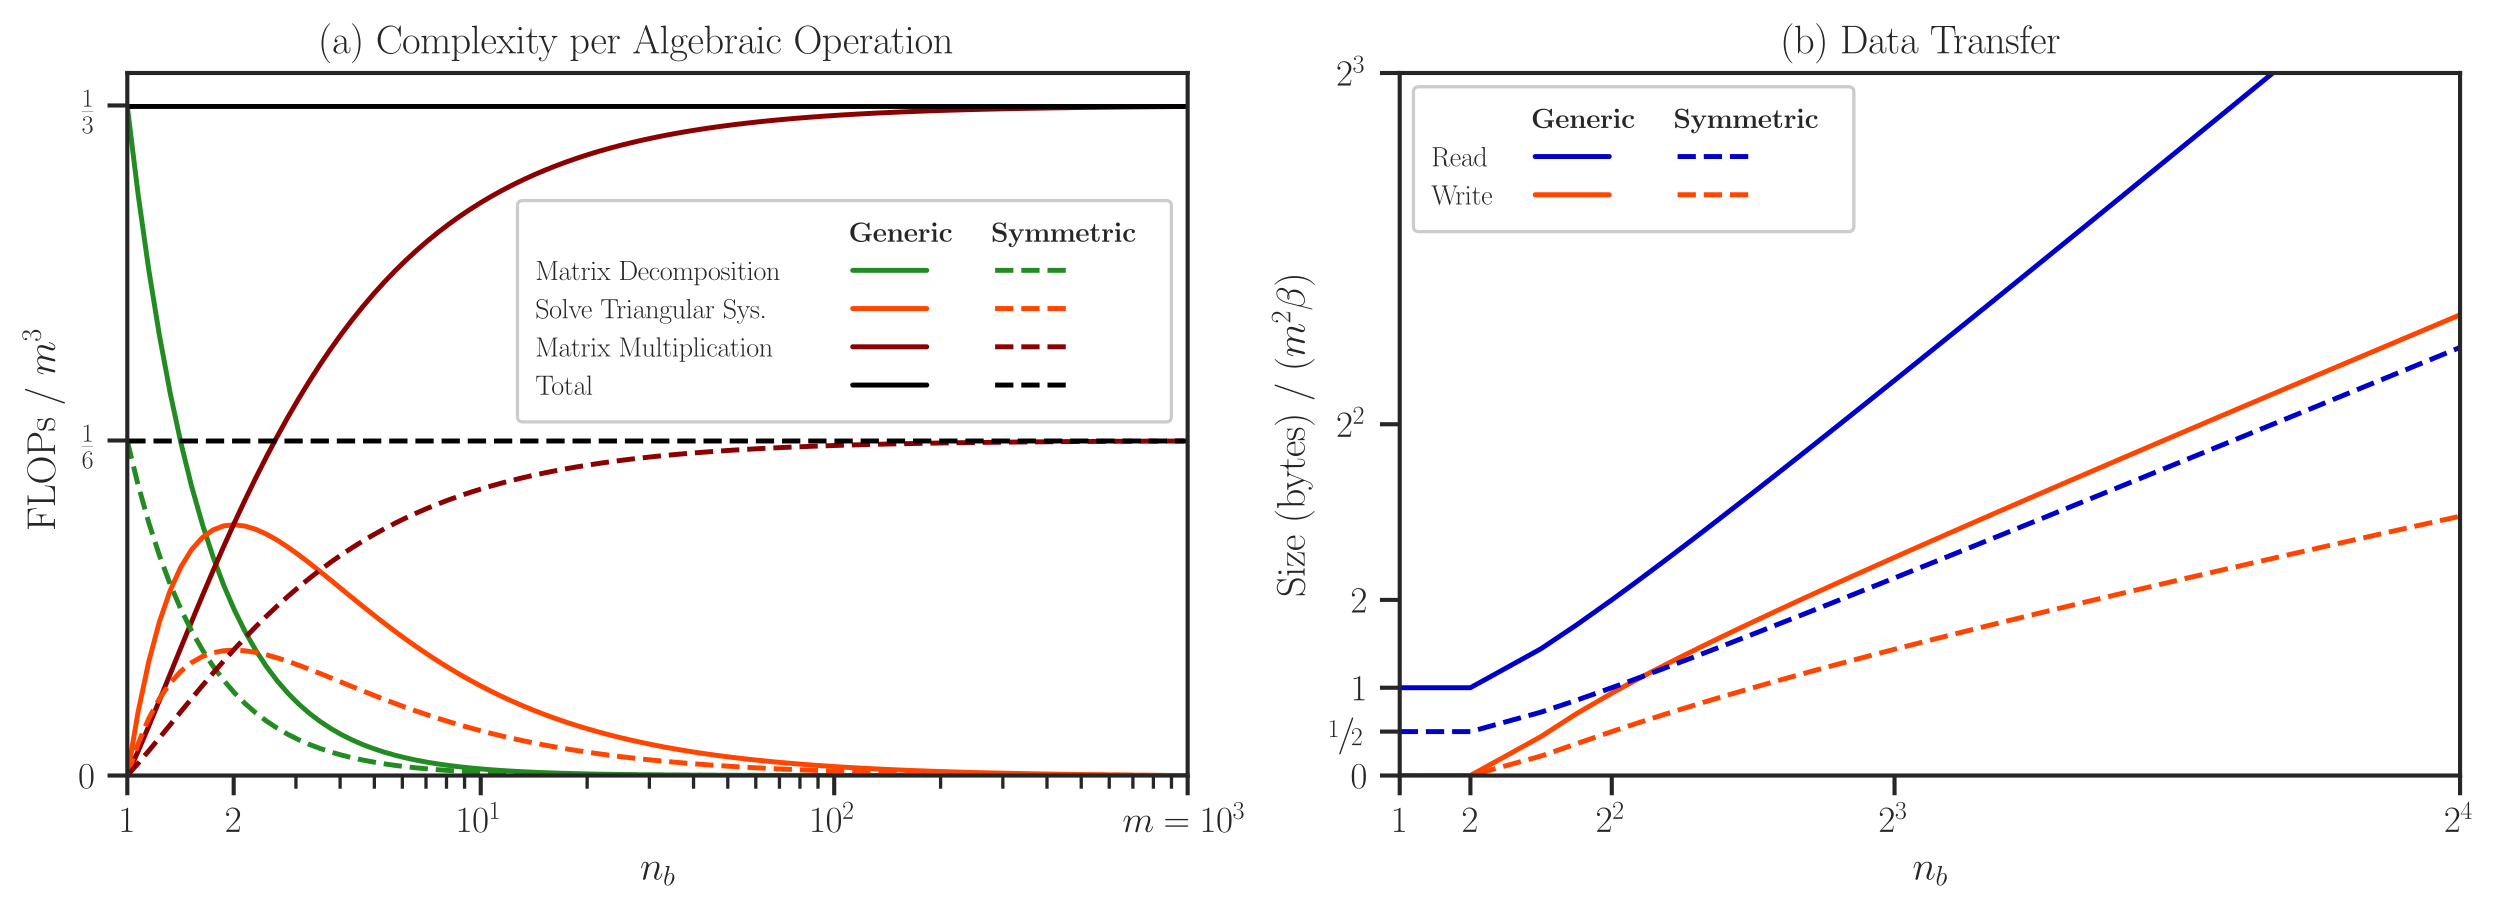 <?xml version="1.0" encoding="utf-8" standalone="no"?>
<!DOCTYPE svg PUBLIC "-//W3C//DTD SVG 1.1//EN"
  "http://www.w3.org/Graphics/SVG/1.1/DTD/svg11.dtd">
<svg xmlns:xlink="http://www.w3.org/1999/xlink" width="758.88pt" height="276.48pt" viewBox="0 0 758.88 276.48" xmlns="http://www.w3.org/2000/svg" version="1.1">
 <defs>
  <style type="text/css">*{stroke-linejoin: round; stroke-linecap: butt}</style>
 </defs>
 <g id="figure_1">
  <g id="patch_1">
   <path d="M 0 276.48 
L 758.88 276.48 
L 758.88 0 
L 0 0 
L 0 276.48 
z
" style="fill: none"/>
  </g>
  <g id="axes_1">
   <g id="patch_2">
    <path d="M 38.643 235.412 
L 360.513 235.412 
L 360.513 22.166 
L 38.643 22.166 
L 38.643 235.412 
z
" style="fill: none"/>
   </g>
   <g id="matplotlib.axis_1">
    <g id="xtick_1">
     <g id="line2d_1">
      <defs>
       <path id="m124fcde29e" d="M 0 0 
L 0 6 
" style="stroke: #262626; stroke-width: 1.25"/>
      </defs>
      <g>
       <use xlink:href="#m124fcde29e" x="38.643" y="235.412" style="fill: #262626; stroke: #262626; stroke-width: 1.25"/>
      </g>
     </g>
     <g id="text_1">
      <!-- 1 -->
      <g style="fill: #262626" transform="translate(35.903 252.522) scale(0.11 -0.11)">
       <defs>
        <path id="CMR17-31" d="M 1702 4058 
C 1702 4192 1696 4192 1606 4192 
C 1357 3916 979 3827 621 3827 
C 602 3827 570 3827 563 3808 
C 557 3795 557 3782 557 3648 
C 755 3648 1088 3686 1344 3839 
L 1344 461 
C 1344 236 1331 160 781 160 
L 589 160 
L 589 0 
C 896 0 1216 0 1523 0 
C 1830 0 2150 0 2458 0 
L 2458 160 
L 2266 160 
C 1715 160 1702 230 1702 458 
L 1702 4058 
z
" transform="scale(0.016)"/>
       </defs>
       <use xlink:href="#CMR17-31" transform="scale(0.996)"/>
      </g>
     </g>
    </g>
    <g id="xtick_2">
     <g id="line2d_2">
      <g>
       <use xlink:href="#m124fcde29e" x="70.94" y="235.412" style="fill: #262626; stroke: #262626; stroke-width: 1.25"/>
      </g>
     </g>
     <g id="text_2">
      <!-- 2 -->
      <g style="fill: #262626" transform="translate(68.201 252.522) scale(0.11 -0.11)">
       <defs>
        <path id="CMR17-32" d="M 2669 989 
L 2554 989 
C 2490 536 2438 459 2413 420 
C 2381 369 1920 369 1830 369 
L 602 369 
C 832 619 1280 1072 1824 1597 
C 2214 1967 2669 2402 2669 3035 
C 2669 3790 2067 4224 1395 4224 
C 691 4224 262 3604 262 3030 
C 262 2780 448 2748 525 2748 
C 589 2748 781 2787 781 3010 
C 781 3207 614 3264 525 3264 
C 486 3264 448 3258 422 3245 
C 544 3790 915 4058 1306 4058 
C 1862 4058 2227 3617 2227 3035 
C 2227 2479 1901 2000 1536 1584 
L 262 146 
L 262 0 
L 2515 0 
L 2669 989 
z
" transform="scale(0.016)"/>
       </defs>
       <use xlink:href="#CMR17-32" transform="scale(0.996)"/>
      </g>
     </g>
    </g>
    <g id="xtick_3">
     <g id="line2d_3">
      <g>
       <use xlink:href="#m124fcde29e" x="145.933" y="235.412" style="fill: #262626; stroke: #262626; stroke-width: 1.25"/>
      </g>
     </g>
     <g id="text_3">
      <!-- $10^{1}$ -->
      <g style="fill: #262626" transform="translate(138.269 252.522) scale(0.11 -0.11)">
       <defs>
        <path id="CMR17-30" d="M 2688 2025 
C 2688 2416 2682 3080 2413 3591 
C 2176 4039 1798 4198 1466 4198 
C 1158 4198 768 4058 525 3597 
C 269 3118 243 2524 243 2025 
C 243 1661 250 1106 448 619 
C 723 -39 1216 -128 1466 -128 
C 1760 -128 2208 -7 2470 600 
C 2662 1042 2688 1559 2688 2025 
z
M 1466 -26 
C 1056 -26 813 325 723 812 
C 653 1188 653 1738 653 2096 
C 653 2588 653 2997 736 3387 
C 858 3929 1216 4096 1466 4096 
C 1728 4096 2067 3923 2189 3400 
C 2272 3036 2278 2607 2278 2096 
C 2278 1680 2278 1169 2202 792 
C 2067 95 1690 -26 1466 -26 
z
" transform="scale(0.016)"/>
       </defs>
       <use xlink:href="#CMR17-31" transform="scale(0.996)"/>
       <use xlink:href="#CMR17-30" transform="translate(45.69 0) scale(0.996)"/>
       <use xlink:href="#CMR17-31" transform="translate(91.381 36.154) scale(0.697)"/>
      </g>
     </g>
    </g>
    <g id="xtick_4">
     <g id="line2d_4">
      <g>
       <use xlink:href="#m124fcde29e" x="253.223" y="235.412" style="fill: #262626; stroke: #262626; stroke-width: 1.25"/>
      </g>
     </g>
     <g id="text_4">
      <!-- $10^{2}$ -->
      <g style="fill: #262626" transform="translate(245.559 252.522) scale(0.11 -0.11)">
       <use xlink:href="#CMR17-31" transform="scale(0.996)"/>
       <use xlink:href="#CMR17-30" transform="translate(45.69 0) scale(0.996)"/>
       <use xlink:href="#CMR17-32" transform="translate(91.381 36.154) scale(0.697)"/>
      </g>
     </g>
    </g>
    <g id="xtick_5">
     <g id="line2d_5">
      <g>
       <use xlink:href="#m124fcde29e" x="360.513" y="235.412" style="fill: #262626; stroke: #262626; stroke-width: 1.25"/>
      </g>
     </g>
     <g id="text_5">
      <!-- $m=10^{3}$ -->
      <g style="fill: #262626" transform="translate(340.732 252.522) scale(0.11 -0.11)">
       <defs>
        <path id="CMMI12-6d" d="M 1318 1871 
C 1331 1910 1491 2229 1728 2433 
C 1894 2586 2112 2689 2362 2689 
C 2618 2689 2707 2497 2707 2242 
C 2707 2203 2707 2076 2630 1775 
L 2470 1118 
C 2419 926 2298 453 2285 383 
C 2259 287 2221 121 2221 96 
C 2221 6 2291 -64 2387 -64 
C 2579 -64 2611 83 2669 313 
L 3053 1839 
C 3066 1890 3398 2689 4102 2689 
C 4358 2689 4448 2497 4448 2242 
C 4448 1884 4198 1188 4058 805 
C 4000 651 3968 568 3968 453 
C 3968 166 4166 -64 4474 -64 
C 5069 -64 5293 875 5293 913 
C 5293 945 5267 971 5229 971 
C 5171 971 5165 952 5133 843 
C 4986 332 4749 64 4493 64 
C 4429 64 4326 64 4326 269 
C 4326 436 4403 640 4429 710 
C 4544 1018 4832 1773 4832 2145 
C 4832 2528 4608 2816 4122 2816 
C 3693 2816 3347 2574 3091 2197 
C 3072 2542 2861 2816 2381 2816 
C 1811 2816 1510 2415 1395 2255 
C 1376 2618 1114 2816 832 2816 
C 646 2816 499 2727 378 2484 
C 262 2254 173 1865 173 1839 
C 173 1814 198 1782 243 1782 
C 294 1782 301 1788 339 1935 
C 435 2312 557 2689 813 2689 
C 960 2689 1011 2586 1011 2395 
C 1011 2254 947 2005 902 1807 
L 723 1118 
C 698 996 627 709 595 594 
C 550 428 480 128 480 96 
C 480 6 550 -64 646 -64 
C 723 -64 813 -26 864 70 
C 877 102 934 326 966 453 
L 1107 1028 
L 1318 1871 
z
" transform="scale(0.016)"/>
        <path id="CMR17-3d" d="M 4115 2017 
C 4211 2017 4307 2017 4307 2125 
C 4307 2240 4198 2240 4090 2240 
L 512 2240 
C 403 2240 294 2240 294 2125 
C 294 2017 390 2017 486 2017 
L 4115 2017 
z
M 4090 896 
C 4198 896 4307 896 4307 1011 
C 4307 1119 4211 1119 4115 1119 
L 486 1119 
C 390 1119 294 1119 294 1011 
C 294 896 403 896 512 896 
L 4090 896 
z
" transform="scale(0.016)"/>
        <path id="CMR17-33" d="M 1414 2157 
C 1984 2157 2234 1662 2234 1090 
C 2234 320 1824 25 1453 25 
C 1114 25 563 194 390 693 
C 422 680 454 680 486 680 
C 640 680 755 782 755 948 
C 755 1133 614 1216 486 1216 
C 378 1216 211 1165 211 926 
C 211 335 787 -128 1466 -128 
C 2176 -128 2720 430 2720 1085 
C 2720 1707 2208 2157 1600 2227 
C 2086 2328 2554 2756 2554 3329 
C 2554 3820 2048 4179 1472 4179 
C 890 4179 378 3829 378 3329 
C 378 3110 544 3072 627 3072 
C 762 3072 877 3155 877 3321 
C 877 3486 762 3569 627 3569 
C 602 3569 570 3569 544 3557 
C 730 3959 1235 4032 1459 4032 
C 1683 4032 2106 3925 2106 3320 
C 2106 3143 2080 2828 1862 2550 
C 1670 2304 1453 2304 1242 2284 
C 1210 2284 1062 2269 1037 2269 
C 992 2263 966 2257 966 2208 
C 966 2163 973 2157 1101 2157 
L 1414 2157 
z
" transform="scale(0.016)"/>
       </defs>
       <use xlink:href="#CMMI12-6d" transform="scale(0.996)"/>
       <use xlink:href="#CMR17-3d" transform="translate(113.001 0) scale(0.996)"/>
       <use xlink:href="#CMR17-31" transform="translate(212.39 0) scale(0.996)"/>
       <use xlink:href="#CMR17-30" transform="translate(258.081 0) scale(0.996)"/>
       <use xlink:href="#CMR17-33" transform="translate(303.771 36.154) scale(0.697)"/>
      </g>
     </g>
    </g>
    <g id="xtick_6">
     <g id="line2d_6">
      <defs>
       <path id="mf98598cf4d" d="M 0 0 
L 0 4 
" style="stroke: #262626"/>
      </defs>
      <g>
       <use xlink:href="#mf98598cf4d" x="89.833" y="235.412" style="fill: #262626; stroke: #262626"/>
      </g>
     </g>
    </g>
    <g id="xtick_7">
     <g id="line2d_7">
      <g>
       <use xlink:href="#mf98598cf4d" x="103.238" y="235.412" style="fill: #262626; stroke: #262626"/>
      </g>
     </g>
    </g>
    <g id="xtick_8">
     <g id="line2d_8">
      <g>
       <use xlink:href="#mf98598cf4d" x="113.635" y="235.412" style="fill: #262626; stroke: #262626"/>
      </g>
     </g>
    </g>
    <g id="xtick_9">
     <g id="line2d_9">
      <g>
       <use xlink:href="#mf98598cf4d" x="122.131" y="235.412" style="fill: #262626; stroke: #262626"/>
      </g>
     </g>
    </g>
    <g id="xtick_10">
     <g id="line2d_10">
      <g>
       <use xlink:href="#mf98598cf4d" x="129.313" y="235.412" style="fill: #262626; stroke: #262626"/>
      </g>
     </g>
    </g>
    <g id="xtick_11">
     <g id="line2d_11">
      <g>
       <use xlink:href="#mf98598cf4d" x="135.535" y="235.412" style="fill: #262626; stroke: #262626"/>
      </g>
     </g>
    </g>
    <g id="xtick_12">
     <g id="line2d_12">
      <g>
       <use xlink:href="#mf98598cf4d" x="141.024" y="235.412" style="fill: #262626; stroke: #262626"/>
      </g>
     </g>
    </g>
    <g id="xtick_13">
     <g id="line2d_13">
      <g>
       <use xlink:href="#mf98598cf4d" x="178.23" y="235.412" style="fill: #262626; stroke: #262626"/>
      </g>
     </g>
    </g>
    <g id="xtick_14">
     <g id="line2d_14">
      <g>
       <use xlink:href="#mf98598cf4d" x="197.123" y="235.412" style="fill: #262626; stroke: #262626"/>
      </g>
     </g>
    </g>
    <g id="xtick_15">
     <g id="line2d_15">
      <g>
       <use xlink:href="#mf98598cf4d" x="210.528" y="235.412" style="fill: #262626; stroke: #262626"/>
      </g>
     </g>
    </g>
    <g id="xtick_16">
     <g id="line2d_16">
      <g>
       <use xlink:href="#mf98598cf4d" x="220.925" y="235.412" style="fill: #262626; stroke: #262626"/>
      </g>
     </g>
    </g>
    <g id="xtick_17">
     <g id="line2d_17">
      <g>
       <use xlink:href="#mf98598cf4d" x="229.421" y="235.412" style="fill: #262626; stroke: #262626"/>
      </g>
     </g>
    </g>
    <g id="xtick_18">
     <g id="line2d_18">
      <g>
       <use xlink:href="#mf98598cf4d" x="236.603" y="235.412" style="fill: #262626; stroke: #262626"/>
      </g>
     </g>
    </g>
    <g id="xtick_19">
     <g id="line2d_19">
      <g>
       <use xlink:href="#mf98598cf4d" x="242.825" y="235.412" style="fill: #262626; stroke: #262626"/>
      </g>
     </g>
    </g>
    <g id="xtick_20">
     <g id="line2d_20">
      <g>
       <use xlink:href="#mf98598cf4d" x="248.313" y="235.412" style="fill: #262626; stroke: #262626"/>
      </g>
     </g>
    </g>
    <g id="xtick_21">
     <g id="line2d_21">
      <g>
       <use xlink:href="#mf98598cf4d" x="285.52" y="235.412" style="fill: #262626; stroke: #262626"/>
      </g>
     </g>
    </g>
    <g id="xtick_22">
     <g id="line2d_22">
      <g>
       <use xlink:href="#mf98598cf4d" x="304.413" y="235.412" style="fill: #262626; stroke: #262626"/>
      </g>
     </g>
    </g>
    <g id="xtick_23">
     <g id="line2d_23">
      <g>
       <use xlink:href="#mf98598cf4d" x="317.818" y="235.412" style="fill: #262626; stroke: #262626"/>
      </g>
     </g>
    </g>
    <g id="xtick_24">
     <g id="line2d_24">
      <g>
       <use xlink:href="#mf98598cf4d" x="328.215" y="235.412" style="fill: #262626; stroke: #262626"/>
      </g>
     </g>
    </g>
    <g id="xtick_25">
     <g id="line2d_25">
      <g>
       <use xlink:href="#mf98598cf4d" x="336.71" y="235.412" style="fill: #262626; stroke: #262626"/>
      </g>
     </g>
    </g>
    <g id="xtick_26">
     <g id="line2d_26">
      <g>
       <use xlink:href="#mf98598cf4d" x="343.893" y="235.412" style="fill: #262626; stroke: #262626"/>
      </g>
     </g>
    </g>
    <g id="xtick_27">
     <g id="line2d_27">
      <g>
       <use xlink:href="#mf98598cf4d" x="350.115" y="235.412" style="fill: #262626; stroke: #262626"/>
      </g>
     </g>
    </g>
    <g id="xtick_28">
     <g id="line2d_28">
      <g>
       <use xlink:href="#mf98598cf4d" x="355.603" y="235.412" style="fill: #262626; stroke: #262626"/>
      </g>
     </g>
    </g>
    <g id="text_6">
     <!-- $n_b$ -->
     <g style="fill: #262626" transform="translate(194.273 266.955) scale(0.12 -0.12)">
      <defs>
       <path id="CMMI12-6e" d="M 1318 1871 
C 1331 1910 1491 2229 1728 2433 
C 1894 2586 2112 2689 2362 2689 
C 2618 2689 2707 2497 2707 2242 
C 2707 1878 2445 1150 2317 805 
C 2259 651 2227 568 2227 453 
C 2227 166 2426 -64 2733 -64 
C 3328 -64 3552 875 3552 913 
C 3552 945 3526 971 3488 971 
C 3430 971 3424 952 3392 843 
C 3245 319 3002 64 2752 64 
C 2688 64 2586 64 2586 269 
C 2586 429 2656 621 2694 710 
C 2822 1063 3091 1780 3091 2145 
C 3091 2528 2867 2816 2381 2816 
C 1811 2816 1510 2415 1395 2255 
C 1376 2618 1114 2816 832 2816 
C 627 2816 486 2695 378 2478 
C 262 2248 173 1865 173 1839 
C 173 1814 198 1782 243 1782 
C 294 1782 301 1788 339 1935 
C 442 2325 557 2689 813 2689 
C 960 2689 1011 2586 1011 2395 
C 1011 2254 947 2005 902 1807 
L 723 1118 
C 698 996 627 709 595 594 
C 550 428 480 128 480 96 
C 480 6 550 -64 646 -64 
C 723 -64 813 -26 864 70 
C 877 102 934 326 966 453 
L 1107 1028 
L 1318 1871 
z
" transform="scale(0.016)"/>
       <path id="CMMI12-62" d="M 1478 4257 
C 1485 4283 1498 4321 1498 4352 
C 1498 4416 1434 4416 1421 4416 
C 1414 4416 1184 4393 1069 4377 
C 960 4377 864 4358 749 4358 
C 595 4345 550 4339 550 4224 
C 550 4160 614 4160 678 4160 
C 1005 4160 1005 4103 1005 4040 
C 1005 3996 954 3811 928 3696 
L 774 3085 
C 710 2831 346 1387 320 1272 
C 288 1114 288 1005 288 922 
C 288 274 653 -64 1069 -64 
C 1811 -64 2579 888 2579 1814 
C 2579 2401 2246 2816 1766 2816 
C 1434 2816 1133 2542 1011 2414 
L 1478 4257 
z
M 1075 64 
C 870 64 646 217 646 715 
C 646 926 666 1047 781 1494 
C 800 1577 902 1986 928 2069 
C 941 2120 1318 2689 1754 2689 
C 2035 2689 2163 2408 2163 2076 
C 2163 1769 1984 1047 1824 715 
C 1664 370 1370 64 1075 64 
z
" transform="scale(0.016)"/>
      </defs>
      <use xlink:href="#CMMI12-6e" transform="scale(0.996)"/>
      <use xlink:href="#CMMI12-62" transform="translate(58.23 -14.944) scale(0.697)"/>
     </g>
    </g>
   </g>
   <g id="matplotlib.axis_2">
    <g id="ytick_1">
     <g id="line2d_29">
      <defs>
       <path id="mcbad0b3289" d="M 0 0 
L -6 0 
" style="stroke: #262626; stroke-width: 1.25"/>
      </defs>
      <g>
       <use xlink:href="#mcbad0b3289" x="38.643" y="235.412" style="fill: #262626; stroke: #262626; stroke-width: 1.25"/>
      </g>
     </g>
     <g id="text_7">
      <!-- $0$ -->
      <g style="fill: #262626" transform="translate(23.664 239.217) scale(0.11 -0.11)">
       <use xlink:href="#CMR17-30" transform="scale(0.996)"/>
      </g>
     </g>
    </g>
    <g id="ytick_2">
     <g id="line2d_30">
      <g>
       <use xlink:href="#mcbad0b3289" x="38.643" y="133.714" style="fill: #262626; stroke: #262626; stroke-width: 1.25"/>
      </g>
     </g>
     <g id="text_8">
      <!-- $\frac{1}{6}$ -->
      <g style="fill: #262626" transform="translate(24.775 138.343) scale(0.11 -0.11)">
       <defs>
        <path id="CMR17-36" d="M 678 2176 
C 678 3690 1395 4032 1811 4032 
C 1946 4032 2272 4009 2400 3776 
C 2298 3776 2106 3776 2106 3553 
C 2106 3381 2246 3323 2336 3323 
C 2394 3323 2566 3348 2566 3560 
C 2566 3954 2246 4179 1805 4179 
C 1043 4179 243 3390 243 1984 
C 243 253 966 -128 1478 -128 
C 2099 -128 2688 427 2688 1283 
C 2688 2081 2170 2662 1517 2662 
C 1126 2662 838 2407 678 1960 
L 678 2176 
z
M 1478 25 
C 691 25 691 1200 691 1436 
C 691 1896 909 2560 1504 2560 
C 1613 2560 1926 2560 2138 2120 
C 2253 1870 2253 1609 2253 1289 
C 2253 944 2253 690 2118 434 
C 1978 171 1773 25 1478 25 
z
" transform="scale(0.016)"/>
       </defs>
       <use xlink:href="#CMR17-31" transform="translate(0 39.226) scale(0.697)"/>
       <use xlink:href="#CMR17-36" transform="translate(0 -34.355) scale(0.697)"/>
       <path d="M 0 24.411 
L 31.983 24.411 
L 31.983 25.402 
L 0 25.402 
L 0 24.411 
z
"/>
      </g>
     </g>
    </g>
    <g id="ytick_3">
     <g id="line2d_31">
      <g>
       <use xlink:href="#mcbad0b3289" x="38.643" y="32.016" style="fill: #262626; stroke: #262626; stroke-width: 1.25"/>
      </g>
     </g>
     <g id="text_9">
      <!-- $\frac{1}{3}$ -->
      <g style="fill: #262626" transform="translate(24.775 36.645) scale(0.11 -0.11)">
       <use xlink:href="#CMR17-31" transform="translate(0 39.226) scale(0.697)"/>
       <use xlink:href="#CMR17-33" transform="translate(0 -34.355) scale(0.697)"/>
       <path d="M 0 24.411 
L 31.983 24.411 
L 31.983 25.402 
L 0 25.402 
L 0 24.411 
z
"/>
      </g>
     </g>
    </g>
    <g id="text_10">
     <!-- FLOPs / $m^3$ -->
     <g style="fill: #262626" transform="translate(16.675 161.174) rotate(-90) scale(0.12 -0.12)">
      <defs>
       <path id="CMR17-46" d="M 3482 4325 
L 326 4325 
L 326 4160 
C 768 4160 838 4160 838 3874 
L 838 446 
C 838 160 768 160 326 160 
L 326 0 
C 512 0 870 0 1069 0 
C 1331 0 1638 0 1901 0 
L 1901 160 
L 1760 160 
C 1274 160 1261 223 1261 452 
L 1261 2075 
L 1837 2075 
C 2432 2075 2490 1865 2490 1332 
L 2605 1332 
L 2605 2987 
L 2490 2987 
C 2490 2450 2432 2240 1837 2240 
L 1261 2240 
L 1261 3911 
C 1261 4128 1274 4160 1530 4160 
L 2355 4160 
C 3322 4160 3430 3765 3520 2916 
L 3635 2916 
L 3482 4325 
z
" transform="scale(0.016)"/>
       <path id="CMR17-4c" d="M 3469 1615 
L 3354 1615 
C 3302 983 3219 166 2125 166 
L 1530 166 
C 1274 166 1261 197 1261 414 
L 1261 3898 
C 1261 4129 1274 4192 1760 4192 
L 1901 4192 
L 1901 4352 
C 1638 4352 1331 4352 1069 4352 
C 870 4352 512 4352 326 4352 
L 326 4192 
C 768 4192 838 4192 838 3905 
L 838 452 
C 838 166 768 166 326 166 
L 326 0 
L 3315 0 
L 3469 1615 
z
" transform="scale(0.016)"/>
       <path id="CMR17-4f" d="M 4307 2135 
C 4307 3437 3366 4416 2304 4416 
C 1216 4416 294 3424 294 2135 
C 294 845 1229 -128 2298 -128 
C 3392 -128 4307 864 4307 2135 
z
M 2304 -13 
C 1574 -13 781 711 781 2217 
C 781 3716 1651 4301 2298 4301 
C 2976 4301 3821 3698 3821 2217 
C 3821 686 3008 -13 2304 -13 
z
" transform="scale(0.016)"/>
       <path id="CMR17-50" d="M 1267 2042 
L 2291 2042 
C 3117 2042 3718 2578 3718 3184 
C 3718 3791 3130 4352 2291 4352 
L 333 4352 
L 333 4186 
C 774 4186 845 4186 845 3899 
L 845 446 
C 845 160 774 160 333 160 
L 333 0 
C 518 0 858 0 1056 0 
C 1254 0 1594 0 1779 0 
L 1779 160 
C 1338 160 1267 160 1267 446 
L 1267 2042 
z
M 1254 2176 
L 1254 3938 
C 1254 4155 1267 4186 1523 4186 
L 2170 4186 
C 2995 4186 3232 3714 3232 3184 
C 3232 2604 2950 2176 2170 2176 
L 1254 2176 
z
" transform="scale(0.016)"/>
       <path id="CMR17-73" d="M 1978 2697 
C 1978 2813 1971 2819 1933 2819 
C 1907 2819 1901 2813 1824 2717 
C 1805 2691 1747 2626 1728 2601 
C 1523 2819 1235 2819 1126 2819 
C 416 2819 160 2447 160 2076 
C 160 1498 813 1365 998 1325 
C 1402 1243 1542 1217 1677 1101 
C 1760 1025 1901 884 1901 654 
C 1901 384 1747 38 1158 38 
C 602 38 403 460 288 1021 
C 269 1110 269 1117 218 1117 
C 166 1117 160 1110 160 983 
L 160 63 
C 160 -51 166 -58 205 -58 
C 237 -58 243 -51 275 0 
C 314 57 410 211 448 276 
C 576 103 800 -64 1158 -64 
C 1792 -64 2131 283 2131 784 
C 2131 1112 1958 1285 1875 1362 
C 1683 1561 1459 1606 1190 1657 
C 838 1735 390 1825 390 2217 
C 390 2383 480 2737 1126 2737 
C 1811 2737 1850 2094 1862 1888 
C 1869 1856 1901 1849 1920 1849 
C 1978 1849 1978 1869 1978 1978 
L 1978 2697 
z
" transform="scale(0.016)"/>
       <path id="CMR17-2f" d="M 2605 4545 
C 2637 4627 2637 4640 2637 4653 
C 2637 4729 2579 4768 2528 4768 
C 2451 4768 2426 4717 2400 4640 
L 326 -1377 
C 294 -1460 294 -1473 294 -1486 
C 294 -1562 352 -1600 403 -1600 
C 480 -1600 506 -1549 531 -1473 
L 2605 4545 
z
" transform="scale(0.016)"/>
      </defs>
      <use xlink:href="#CMR17-46" transform="scale(0.996)"/>
      <use xlink:href="#CMR17-4c" transform="translate(59.984 0) scale(0.996)"/>
      <use xlink:href="#CMR17-4f" transform="translate(117.365 0) scale(0.996)"/>
      <use xlink:href="#CMR17-50" transform="translate(189.08 0) scale(0.996)"/>
      <use xlink:href="#CMR17-73" transform="translate(251.666 0) scale(0.996)"/>
      <use xlink:href="#CMR17-2f" transform="translate(317.544 0) scale(0.996)"/>
      <use xlink:href="#CMMI12-6d" transform="translate(393.31 0) scale(0.996)"/>
      <use xlink:href="#CMR17-33" transform="translate(478.637 36.154) scale(0.697)"/>
     </g>
    </g>
   </g>
   <g id="line2d_32">
    <path d="M 38.643 32.321 
L 41.894 58.793 
L 45.145 81.816 
L 48.397 101.838 
L 51.648 119.252 
L 54.899 134.396 
L 58.15 147.567 
L 61.401 159.022 
L 64.653 168.983 
L 67.904 177.647 
L 71.155 185.181 
L 74.406 191.733 
L 77.657 197.431 
L 80.909 202.387 
L 84.16 206.696 
L 87.411 210.443 
L 90.662 213.702 
L 93.914 216.536 
L 97.165 219.001 
L 100.416 221.144 
L 103.667 223.007 
L 106.918 224.628 
L 110.17 226.037 
L 113.421 227.262 
L 116.672 228.327 
L 119.923 229.254 
L 123.174 230.059 
L 126.426 230.76 
L 129.677 231.368 
L 132.928 231.898 
L 136.179 232.358 
L 139.43 232.758 
L 142.682 233.106 
L 145.933 233.408 
L 149.184 233.671 
L 152.435 233.9 
L 155.686 234.098 
L 158.938 234.271 
L 162.189 234.421 
L 165.44 234.552 
L 168.691 234.665 
L 171.943 234.763 
L 175.194 234.849 
L 178.445 234.923 
L 181.696 234.988 
L 184.947 235.044 
L 188.199 235.093 
L 191.45 235.135 
L 194.701 235.172 
L 197.952 235.204 
L 201.203 235.232 
L 204.455 235.256 
L 207.706 235.276 
L 210.957 235.295 
L 214.208 235.31 
L 217.459 235.324 
L 220.711 235.336 
L 223.962 235.346 
L 227.213 235.355 
L 230.464 235.363 
L 233.715 235.37 
L 236.967 235.375 
L 240.218 235.38 
L 243.469 235.385 
L 246.72 235.389 
L 249.972 235.392 
L 253.223 235.395 
L 256.474 235.397 
L 259.725 235.399 
L 262.976 235.401 
L 266.228 235.403 
L 269.479 235.404 
L 272.73 235.405 
L 275.981 235.406 
L 279.232 235.407 
L 282.484 235.408 
L 285.735 235.408 
L 288.986 235.409 
L 292.237 235.409 
L 295.488 235.41 
L 298.74 235.41 
L 301.991 235.41 
L 305.242 235.411 
L 308.493 235.411 
L 311.744 235.411 
L 314.996 235.411 
L 318.247 235.411 
L 321.498 235.412 
L 324.749 235.412 
L 328.001 235.412 
L 331.252 235.412 
L 334.503 235.412 
L 337.754 235.412 
L 341.005 235.412 
L 344.257 235.412 
L 347.508 235.412 
L 350.759 235.412 
L 354.01 235.412 
L 357.261 235.412 
L 360.513 235.412 
" clip-path="url(#p1daa7a6176)" style="fill: none; stroke: #228b22; stroke-width: 1.5; stroke-linecap: round"/>
   </g>
   <g id="line2d_33">
    <path d="M 38.643 235.412 
L 41.894 216.256 
L 45.145 200.889 
L 48.397 188.73 
L 51.648 179.28 
L 54.899 172.11 
L 58.15 166.853 
L 61.401 163.193 
L 64.653 160.861 
L 67.904 159.627 
L 71.155 159.293 
L 74.406 159.694 
L 77.657 160.686 
L 80.909 162.15 
L 84.16 163.983 
L 87.411 166.099 
L 90.662 168.427 
L 93.914 170.906 
L 97.165 173.485 
L 100.416 176.124 
L 103.667 178.788 
L 106.918 181.448 
L 110.17 184.082 
L 113.421 186.672 
L 116.672 189.203 
L 119.923 191.665 
L 123.174 194.048 
L 126.426 196.347 
L 129.677 198.558 
L 132.928 200.677 
L 136.179 202.703 
L 139.43 204.637 
L 142.682 206.478 
L 145.933 208.228 
L 149.184 209.889 
L 152.435 211.463 
L 155.686 212.953 
L 158.938 214.361 
L 162.189 215.69 
L 165.44 216.945 
L 168.691 218.127 
L 171.943 219.24 
L 175.194 220.288 
L 178.445 221.273 
L 181.696 222.199 
L 184.947 223.069 
L 188.199 223.885 
L 191.45 224.651 
L 194.701 225.37 
L 197.952 226.044 
L 201.203 226.675 
L 204.455 227.267 
L 207.706 227.821 
L 210.957 228.339 
L 214.208 228.825 
L 217.459 229.279 
L 220.711 229.704 
L 223.962 230.102 
L 227.213 230.473 
L 230.464 230.821 
L 233.715 231.146 
L 236.967 231.449 
L 240.218 231.733 
L 243.469 231.998 
L 246.72 232.246 
L 249.972 232.477 
L 253.223 232.694 
L 256.474 232.895 
L 259.725 233.084 
L 262.976 233.26 
L 266.228 233.424 
L 269.479 233.578 
L 272.73 233.721 
L 275.981 233.855 
L 279.232 233.979 
L 282.484 234.096 
L 285.735 234.205 
L 288.986 234.306 
L 292.237 234.401 
L 295.488 234.489 
L 298.74 234.572 
L 301.991 234.649 
L 305.242 234.72 
L 308.493 234.787 
L 311.744 234.85 
L 314.996 234.908 
L 318.247 234.962 
L 321.498 235.013 
L 324.749 235.061 
L 328.001 235.105 
L 331.252 235.146 
L 334.503 235.184 
L 337.754 235.22 
L 341.005 235.254 
L 344.257 235.285 
L 347.508 235.314 
L 350.759 235.341 
L 354.01 235.366 
L 357.261 235.39 
L 360.513 235.412 
" clip-path="url(#p1daa7a6176)" style="fill: none; stroke: #ff4500; stroke-width: 1.5; stroke-linecap: round"/>
   </g>
   <g id="line2d_34">
    <path d="M 38.643 235.412 
L 41.894 228.096 
L 45.145 220.44 
L 48.397 212.577 
L 51.648 204.613 
L 54.899 196.638 
L 58.15 188.725 
L 61.401 180.93 
L 64.653 173.3 
L 67.904 165.872 
L 71.155 158.671 
L 74.406 151.718 
L 77.657 145.028 
L 80.909 138.609 
L 84.16 132.466 
L 87.411 126.603 
L 90.662 121.016 
L 93.914 115.703 
L 97.165 110.659 
L 100.416 105.877 
L 103.667 101.35 
L 106.918 97.069 
L 110.17 93.026 
L 113.421 89.211 
L 116.672 85.614 
L 119.923 82.226 
L 123.174 79.037 
L 126.426 76.038 
L 129.677 73.219 
L 132.928 70.57 
L 136.179 68.084 
L 139.43 65.75 
L 142.682 63.561 
L 145.933 61.508 
L 149.184 59.585 
L 152.435 57.782 
L 155.686 56.094 
L 158.938 54.513 
L 162.189 53.034 
L 165.44 51.649 
L 168.691 50.353 
L 171.943 49.142 
L 175.194 48.008 
L 178.445 46.949 
L 181.696 45.958 
L 184.947 45.032 
L 188.199 44.167 
L 191.45 43.358 
L 194.701 42.603 
L 197.952 41.897 
L 201.203 41.238 
L 204.455 40.623 
L 207.706 40.048 
L 210.957 39.511 
L 214.208 39.01 
L 217.459 38.542 
L 220.711 38.105 
L 223.962 37.697 
L 227.213 37.316 
L 230.464 36.961 
L 233.715 36.63 
L 236.967 36.32 
L 240.218 36.031 
L 243.469 35.762 
L 246.72 35.51 
L 249.972 35.276 
L 253.223 35.057 
L 256.474 34.852 
L 259.725 34.662 
L 262.976 34.484 
L 266.228 34.318 
L 269.479 34.163 
L 272.73 34.019 
L 275.981 33.884 
L 279.232 33.758 
L 282.484 33.641 
L 285.735 33.532 
L 288.986 33.43 
L 292.237 33.335 
L 295.488 33.246 
L 298.74 33.163 
L 301.991 33.086 
L 305.242 33.014 
L 308.493 32.947 
L 311.744 32.884 
L 314.996 32.826 
L 318.247 32.771 
L 321.498 32.72 
L 324.749 32.673 
L 328.001 32.629 
L 331.252 32.587 
L 334.503 32.549 
L 337.754 32.513 
L 341.005 32.479 
L 344.257 32.448 
L 347.508 32.419 
L 350.759 32.392 
L 354.01 32.367 
L 357.261 32.343 
L 360.513 32.321 
" clip-path="url(#p1daa7a6176)" style="fill: none; stroke: #8b0000; stroke-width: 1.5; stroke-linecap: round"/>
   </g>
   <g id="line2d_35">
    <path d="M 38.643 32.321 
L 41.894 32.321 
L 45.145 32.321 
L 48.397 32.321 
L 51.648 32.321 
L 54.899 32.321 
L 58.15 32.321 
L 61.401 32.321 
L 64.653 32.321 
L 67.904 32.321 
L 71.155 32.321 
L 74.406 32.321 
L 77.657 32.321 
L 80.909 32.321 
L 84.16 32.321 
L 87.411 32.321 
L 90.662 32.321 
L 93.914 32.321 
L 97.165 32.321 
L 100.416 32.321 
L 103.667 32.321 
L 106.918 32.321 
L 110.17 32.321 
L 113.421 32.321 
L 116.672 32.321 
L 119.923 32.321 
L 123.174 32.321 
L 126.426 32.321 
L 129.677 32.321 
L 132.928 32.321 
L 136.179 32.321 
L 139.43 32.321 
L 142.682 32.321 
L 145.933 32.321 
L 149.184 32.321 
L 152.435 32.321 
L 155.686 32.321 
L 158.938 32.321 
L 162.189 32.321 
L 165.44 32.321 
L 168.691 32.321 
L 171.943 32.321 
L 175.194 32.321 
L 178.445 32.321 
L 181.696 32.321 
L 184.947 32.321 
L 188.199 32.321 
L 191.45 32.321 
L 194.701 32.321 
L 197.952 32.321 
L 201.203 32.321 
L 204.455 32.321 
L 207.706 32.321 
L 210.957 32.321 
L 214.208 32.321 
L 217.459 32.321 
L 220.711 32.321 
L 223.962 32.321 
L 227.213 32.321 
L 230.464 32.321 
L 233.715 32.321 
L 236.967 32.321 
L 240.218 32.321 
L 243.469 32.321 
L 246.72 32.321 
L 249.972 32.321 
L 253.223 32.321 
L 256.474 32.321 
L 259.725 32.321 
L 262.976 32.321 
L 266.228 32.321 
L 269.479 32.321 
L 272.73 32.321 
L 275.981 32.321 
L 279.232 32.321 
L 282.484 32.321 
L 285.735 32.321 
L 288.986 32.321 
L 292.237 32.321 
L 295.488 32.321 
L 298.74 32.321 
L 301.991 32.321 
L 305.242 32.321 
L 308.493 32.321 
L 311.744 32.321 
L 314.996 32.321 
L 318.247 32.321 
L 321.498 32.321 
L 324.749 32.321 
L 328.001 32.321 
L 331.252 32.321 
L 334.503 32.321 
L 337.754 32.321 
L 341.005 32.321 
L 344.257 32.321 
L 347.508 32.321 
L 350.759 32.321 
L 354.01 32.321 
L 357.261 32.321 
L 360.513 32.321 
" clip-path="url(#p1daa7a6176)" style="fill: none; stroke: #000000; stroke-width: 1.5; stroke-linecap: round"/>
   </g>
   <g id="line2d_36">
    <path d="M 38.643 133.866 
L 41.894 147.102 
L 45.145 158.614 
L 48.397 168.625 
L 51.648 177.332 
L 54.899 184.904 
L 58.15 191.49 
L 61.401 197.217 
L 64.653 202.198 
L 67.904 206.529 
L 71.155 210.296 
L 74.406 213.573 
L 77.657 216.422 
L 80.909 218.899 
L 84.16 221.054 
L 87.411 222.928 
L 90.662 224.557 
L 93.914 225.974 
L 97.165 227.206 
L 100.416 228.278 
L 103.667 229.21 
L 106.918 230.02 
L 110.17 230.724 
L 113.421 231.337 
L 116.672 231.87 
L 119.923 232.333 
L 123.174 232.736 
L 126.426 233.086 
L 129.677 233.39 
L 132.928 233.655 
L 136.179 233.885 
L 139.43 234.085 
L 142.682 234.259 
L 145.933 234.41 
L 149.184 234.542 
L 152.435 234.656 
L 155.686 234.755 
L 158.938 234.842 
L 162.189 234.917 
L 165.44 234.982 
L 168.691 235.038 
L 171.943 235.088 
L 175.194 235.13 
L 178.445 235.168 
L 181.696 235.2 
L 184.947 235.228 
L 188.199 235.252 
L 191.45 235.274 
L 194.701 235.292 
L 197.952 235.308 
L 201.203 235.322 
L 204.455 235.334 
L 207.706 235.344 
L 210.957 235.353 
L 214.208 235.361 
L 217.459 235.368 
L 220.711 235.374 
L 223.962 235.379 
L 227.213 235.384 
L 230.464 235.387 
L 233.715 235.391 
L 236.967 235.394 
L 240.218 235.396 
L 243.469 235.398 
L 246.72 235.4 
L 249.972 235.402 
L 253.223 235.403 
L 256.474 235.405 
L 259.725 235.406 
L 262.976 235.406 
L 266.228 235.407 
L 269.479 235.408 
L 272.73 235.409 
L 275.981 235.409 
L 279.232 235.409 
L 282.484 235.41 
L 285.735 235.41 
L 288.986 235.41 
L 292.237 235.411 
L 295.488 235.411 
L 298.74 235.411 
L 301.991 235.411 
L 305.242 235.411 
L 308.493 235.411 
L 311.744 235.412 
L 314.996 235.412 
L 318.247 235.412 
L 321.498 235.412 
L 324.749 235.412 
L 328.001 235.412 
L 331.252 235.412 
L 334.503 235.412 
L 337.754 235.412 
L 341.005 235.412 
L 344.257 235.412 
L 347.508 235.412 
L 350.759 235.412 
L 354.01 235.412 
L 357.261 235.412 
L 360.513 235.412 
" clip-path="url(#p1daa7a6176)" style="fill: none; stroke-dasharray: 5.55,2.4; stroke-dashoffset: 0; stroke: #228b22; stroke-width: 1.5"/>
   </g>
   <g id="line2d_37">
    <path d="M 38.643 235.412 
L 41.894 225.834 
L 45.145 218.15 
L 48.397 212.071 
L 51.648 207.346 
L 54.899 203.761 
L 58.15 201.132 
L 61.401 199.302 
L 64.653 198.136 
L 67.904 197.519 
L 71.155 197.353 
L 74.406 197.553 
L 77.657 198.049 
L 80.909 198.781 
L 84.16 199.697 
L 87.411 200.755 
L 90.662 201.919 
L 93.914 203.159 
L 97.165 204.449 
L 100.416 205.768 
L 103.667 207.1 
L 106.918 208.43 
L 110.17 209.747 
L 113.421 211.042 
L 116.672 212.308 
L 119.923 213.538 
L 123.174 214.73 
L 126.426 215.88 
L 129.677 216.985 
L 132.928 218.044 
L 136.179 219.058 
L 139.43 220.024 
L 142.682 220.945 
L 145.933 221.82 
L 149.184 222.65 
L 152.435 223.437 
L 155.686 224.182 
L 158.938 224.886 
L 162.189 225.551 
L 165.44 226.178 
L 168.691 226.769 
L 171.943 227.326 
L 175.194 227.85 
L 178.445 228.343 
L 181.696 228.805 
L 184.947 229.24 
L 188.199 229.649 
L 191.45 230.032 
L 194.701 230.391 
L 197.952 230.728 
L 201.203 231.044 
L 204.455 231.339 
L 207.706 231.616 
L 210.957 231.876 
L 214.208 232.118 
L 217.459 232.346 
L 220.711 232.558 
L 223.962 232.757 
L 227.213 232.943 
L 230.464 233.116 
L 233.715 233.279 
L 236.967 233.431 
L 240.218 233.573 
L 243.469 233.705 
L 246.72 233.829 
L 249.972 233.945 
L 253.223 234.053 
L 256.474 234.154 
L 259.725 234.248 
L 262.976 234.336 
L 266.228 234.418 
L 269.479 234.495 
L 272.73 234.566 
L 275.981 234.633 
L 279.232 234.696 
L 282.484 234.754 
L 285.735 234.808 
L 288.986 234.859 
L 292.237 234.906 
L 295.488 234.951 
L 298.74 234.992 
L 301.991 235.03 
L 305.242 235.066 
L 308.493 235.1 
L 311.744 235.131 
L 314.996 235.16 
L 318.247 235.187 
L 321.498 235.213 
L 324.749 235.236 
L 328.001 235.258 
L 331.252 235.279 
L 334.503 235.298 
L 337.754 235.316 
L 341.005 235.333 
L 344.257 235.348 
L 347.508 235.363 
L 350.759 235.377 
L 354.01 235.389 
L 357.261 235.401 
L 360.513 235.412 
" clip-path="url(#p1daa7a6176)" style="fill: none; stroke-dasharray: 5.55,2.4; stroke-dashoffset: 0; stroke: #ff4500; stroke-width: 1.5"/>
   </g>
   <g id="line2d_38">
    <path d="M 38.643 235.412 
L 41.894 231.754 
L 45.145 227.926 
L 48.397 223.994 
L 51.648 220.013 
L 54.899 216.025 
L 58.15 212.068 
L 61.401 208.171 
L 64.653 204.356 
L 67.904 200.642 
L 71.155 197.041 
L 74.406 193.565 
L 77.657 190.22 
L 80.909 187.01 
L 84.16 183.939 
L 87.411 181.007 
L 90.662 178.214 
L 93.914 175.557 
L 97.165 173.035 
L 100.416 170.644 
L 103.667 168.381 
L 106.918 166.241 
L 110.17 164.219 
L 113.421 162.311 
L 116.672 160.513 
L 119.923 158.819 
L 123.174 157.225 
L 126.426 155.725 
L 129.677 154.315 
L 132.928 152.991 
L 136.179 151.748 
L 139.43 150.581 
L 142.682 149.486 
L 145.933 148.46 
L 149.184 147.498 
L 152.435 146.597 
L 155.686 145.753 
L 158.938 144.963 
L 162.189 144.223 
L 165.44 143.53 
L 168.691 142.883 
L 171.943 142.277 
L 175.194 141.71 
L 178.445 141.18 
L 181.696 140.685 
L 184.947 140.222 
L 188.199 139.789 
L 191.45 139.385 
L 194.701 139.007 
L 197.952 138.655 
L 201.203 138.325 
L 204.455 138.017 
L 207.706 137.73 
L 210.957 137.461 
L 214.208 137.211 
L 217.459 136.977 
L 220.711 136.758 
L 223.962 136.555 
L 227.213 136.364 
L 230.464 136.187 
L 233.715 136.021 
L 236.967 135.866 
L 240.218 135.722 
L 243.469 135.587 
L 246.72 135.461 
L 249.972 135.344 
L 253.223 135.234 
L 256.474 135.132 
L 259.725 135.037 
L 262.976 134.948 
L 266.228 134.865 
L 269.479 134.788 
L 272.73 134.715 
L 275.981 134.648 
L 279.232 134.585 
L 282.484 134.527 
L 285.735 134.472 
L 288.986 134.421 
L 292.237 134.373 
L 295.488 134.329 
L 298.74 134.288 
L 301.991 134.249 
L 305.242 134.213 
L 308.493 134.179 
L 311.744 134.148 
L 314.996 134.119 
L 318.247 134.092 
L 321.498 134.066 
L 324.749 134.042 
L 328.001 134.02 
L 331.252 134 
L 334.503 133.98 
L 337.754 133.962 
L 341.005 133.946 
L 344.257 133.93 
L 347.508 133.916 
L 350.759 133.902 
L 354.01 133.889 
L 357.261 133.877 
L 360.513 133.866 
" clip-path="url(#p1daa7a6176)" style="fill: none; stroke-dasharray: 5.55,2.4; stroke-dashoffset: 0; stroke: #8b0000; stroke-width: 1.5"/>
   </g>
   <g id="line2d_39">
    <path d="M 38.643 133.866 
L 41.894 133.866 
L 45.145 133.866 
L 48.397 133.866 
L 51.648 133.866 
L 54.899 133.866 
L 58.15 133.866 
L 61.401 133.866 
L 64.653 133.866 
L 67.904 133.866 
L 71.155 133.866 
L 74.406 133.866 
L 77.657 133.866 
L 80.909 133.866 
L 84.16 133.866 
L 87.411 133.866 
L 90.662 133.866 
L 93.914 133.866 
L 97.165 133.866 
L 100.416 133.866 
L 103.667 133.866 
L 106.918 133.866 
L 110.17 133.866 
L 113.421 133.866 
L 116.672 133.866 
L 119.923 133.866 
L 123.174 133.866 
L 126.426 133.866 
L 129.677 133.866 
L 132.928 133.866 
L 136.179 133.866 
L 139.43 133.866 
L 142.682 133.866 
L 145.933 133.866 
L 149.184 133.866 
L 152.435 133.866 
L 155.686 133.866 
L 158.938 133.866 
L 162.189 133.866 
L 165.44 133.866 
L 168.691 133.866 
L 171.943 133.866 
L 175.194 133.866 
L 178.445 133.866 
L 181.696 133.866 
L 184.947 133.866 
L 188.199 133.866 
L 191.45 133.866 
L 194.701 133.866 
L 197.952 133.866 
L 201.203 133.866 
L 204.455 133.866 
L 207.706 133.866 
L 210.957 133.866 
L 214.208 133.866 
L 217.459 133.866 
L 220.711 133.866 
L 223.962 133.866 
L 227.213 133.866 
L 230.464 133.866 
L 233.715 133.866 
L 236.967 133.866 
L 240.218 133.866 
L 243.469 133.866 
L 246.72 133.866 
L 249.972 133.866 
L 253.223 133.866 
L 256.474 133.866 
L 259.725 133.866 
L 262.976 133.866 
L 266.228 133.866 
L 269.479 133.866 
L 272.73 133.866 
L 275.981 133.866 
L 279.232 133.866 
L 282.484 133.866 
L 285.735 133.866 
L 288.986 133.866 
L 292.237 133.866 
L 295.488 133.866 
L 298.74 133.866 
L 301.991 133.866 
L 305.242 133.866 
L 308.493 133.866 
L 311.744 133.866 
L 314.996 133.866 
L 318.247 133.866 
L 321.498 133.866 
L 324.749 133.866 
L 328.001 133.866 
L 331.252 133.866 
L 334.503 133.866 
L 337.754 133.866 
L 341.005 133.866 
L 344.257 133.866 
L 347.508 133.866 
L 350.759 133.866 
L 354.01 133.866 
L 357.261 133.866 
L 360.513 133.866 
" clip-path="url(#p1daa7a6176)" style="fill: none; stroke-dasharray: 5.55,2.4; stroke-dashoffset: 0; stroke: #000000; stroke-width: 1.5"/>
   </g>
   <g id="patch_3">
    <path d="M 38.643 235.412 
L 38.643 22.166 
" style="fill: none; stroke: #262626; stroke-width: 1.25; stroke-linejoin: miter; stroke-linecap: square"/>
   </g>
   <g id="patch_4">
    <path d="M 360.513 235.412 
L 360.513 22.166 
" style="fill: none; stroke: #262626; stroke-width: 1.25; stroke-linejoin: miter; stroke-linecap: square"/>
   </g>
   <g id="patch_5">
    <path d="M 38.643 235.412 
L 360.513 235.412 
" style="fill: none; stroke: #262626; stroke-width: 1.25; stroke-linejoin: miter; stroke-linecap: square"/>
   </g>
   <g id="patch_6">
    <path d="M 38.643 22.166 
L 360.513 22.166 
" style="fill: none; stroke: #262626; stroke-width: 1.25; stroke-linejoin: miter; stroke-linecap: square"/>
   </g>
   <g id="text_11">
    <!-- (a) Complexity per Algebraic Operation -->
    <g style="fill: #262626" transform="translate(96.502 16.166) scale(0.12 -0.12)">
     <defs>
      <path id="CMR17-28" d="M 1958 -1561 
C 1958 -1555 1958 -1542 1939 -1523 
C 1645 -1224 858 -407 858 1581 
C 858 3569 1632 4379 1946 4697 
C 1946 4704 1958 4717 1958 4736 
C 1958 4755 1939 4768 1914 4768 
C 1843 4768 1299 4296 986 3594 
C 666 2887 576 2199 576 1588 
C 576 1128 621 351 1005 -471 
C 1312 -1135 1837 -1600 1914 -1600 
C 1946 -1600 1958 -1587 1958 -1561 
z
" transform="scale(0.016)"/>
      <path id="CMR17-61" d="M 2304 1653 
C 2304 2072 2304 2294 2035 2543 
C 1798 2752 1523 2816 1306 2816 
C 800 2816 435 2407 435 1971 
C 435 1728 627 1728 666 1728 
C 749 1728 896 1778 896 1954 
C 896 2112 774 2181 666 2181 
C 640 2181 608 2174 589 2168 
C 723 2592 1069 2714 1293 2714 
C 1613 2714 1965 2429 1965 1885 
L 1965 1600 
C 1587 1600 1133 1549 774 1357 
C 371 1133 256 813 256 570 
C 256 77 832 -64 1171 -64 
C 1523 -64 1850 139 1990 511 
C 2003 233 2182 -18 2464 -18 
C 2598 -18 2938 70 2938 567 
L 2938 920 
L 2822 920 
L 2822 562 
C 2822 178 2650 128 2566 128 
C 2304 128 2304 458 2304 738 
L 2304 1653 
z
M 1965 870 
C 1965 317 1568 38 1216 38 
C 896 38 646 275 646 570 
C 646 761 730 1100 1101 1305 
C 1408 1478 1760 1504 1965 1504 
L 1965 870 
z
" transform="scale(0.016)"/>
      <path id="CMR17-29" d="M 1683 1581 
C 1683 2040 1638 2817 1254 3639 
C 947 4303 422 4768 346 4768 
C 326 4768 301 4761 301 4729 
C 301 4717 307 4710 314 4697 
C 621 4378 1402 3568 1402 1584 
C 1402 -407 627 -1217 314 -1537 
C 307 -1549 301 -1556 301 -1568 
C 301 -1600 326 -1600 346 -1600 
C 416 -1600 960 -1128 1274 -426 
C 1594 281 1683 969 1683 1581 
z
" transform="scale(0.016)"/>
      <path id="CMR17-43" d="M 3974 4289 
C 3974 4403 3968 4410 3930 4410 
C 3904 4410 3898 4403 3853 4327 
L 3571 3792 
C 3258 4187 2874 4416 2381 4416 
C 1286 4416 294 3456 294 2148 
C 294 826 1286 -128 2387 -128 
C 3366 -128 3974 730 3974 1461 
C 3974 1524 3974 1550 3917 1550 
C 3866 1550 3866 1531 3859 1474 
C 3808 585 3168 38 2477 38 
C 1824 38 781 495 781 2147 
C 781 3805 1843 4250 2464 4250 
C 3187 4250 3712 3628 3834 2745 
C 3846 2668 3846 2655 3904 2655 
C 3974 2655 3974 2668 3974 2783 
L 3974 4289 
z
" transform="scale(0.016)"/>
      <path id="CMR17-6f" d="M 2758 1356 
C 2758 2176 2163 2816 1466 2816 
C 768 2816 173 2176 173 1356 
C 173 551 768 -64 1466 -64 
C 2163 -64 2758 551 2758 1356 
z
M 1466 51 
C 1165 51 909 230 762 480 
C 602 767 582 1126 582 1408 
C 582 1677 595 2010 762 2298 
C 890 2509 1139 2714 1466 2714 
C 1754 2714 1997 2554 2150 2330 
C 2349 2029 2349 1607 2349 1408 
C 2349 1158 2336 775 2163 467 
C 1984 173 1709 51 1466 51 
z
" transform="scale(0.016)"/>
      <path id="CMR17-6d" d="M 4326 1933 
C 4326 2252 4269 2790 3507 2790 
C 3072 2790 2771 2496 2656 2151 
L 2650 2151 
C 2573 2676 2195 2790 1837 2790 
C 1331 2790 1069 2400 973 2144 
L 966 2144 
L 966 2790 
L 211 2720 
L 211 2554 
C 589 2554 646 2515 646 2208 
L 646 428 
C 646 184 621 153 211 153 
L 211 -13 
C 365 0 646 0 813 0 
C 979 0 1267 0 1421 -13 
L 1421 153 
C 1011 153 986 178 986 428 
L 986 1658 
C 986 2247 1344 2688 1792 2688 
C 2266 2688 2317 2266 2317 1958 
L 2317 428 
C 2317 184 2291 153 1882 153 
L 1882 -13 
C 2035 0 2317 0 2483 0 
C 2650 0 2938 0 3091 -13 
L 3091 153 
C 2682 153 2656 178 2656 428 
L 2656 1658 
C 2656 2247 3014 2688 3462 2688 
C 3936 2688 3987 2266 3987 1958 
L 3987 428 
C 3987 184 3962 153 3552 153 
L 3552 -13 
C 3706 0 3987 0 4154 0 
C 4320 0 4608 0 4762 -13 
L 4762 153 
C 4352 153 4326 178 4326 428 
L 4326 1933 
z
" transform="scale(0.016)"/>
      <path id="CMR17-70" d="M 1408 -1063 
C 998 -1063 973 -1037 973 -789 
L 973 402 
C 1158 134 1427 -38 1766 -38 
C 2406 -38 3053 523 3053 1388 
C 3053 2191 2496 2802 1837 2802 
C 1453 2802 1139 2592 960 2338 
L 960 2802 
L 198 2732 
L 198 2567 
C 576 2567 634 2528 634 2223 
L 634 -789 
C 634 -1031 608 -1063 198 -1063 
L 198 -1228 
C 352 -1216 634 -1216 800 -1216 
C 966 -1216 1254 -1216 1408 -1228 
L 1408 -1063 
z
M 973 2012 
C 973 2102 973 2235 1222 2471 
C 1254 2497 1472 2688 1792 2688 
C 2259 2688 2643 2108 2643 1382 
C 2643 656 2234 64 1728 64 
C 1498 64 1248 172 1056 472 
C 973 612 973 650 973 752 
L 973 2012 
z
" transform="scale(0.016)"/>
      <path id="CMR17-6c" d="M 979 4396 
L 218 4326 
L 218 4160 
C 595 4160 653 4122 653 3817 
L 653 426 
C 653 184 627 153 218 153 
L 218 -13 
C 371 0 653 0 813 0 
C 979 0 1261 0 1414 -13 
L 1414 153 
C 1005 153 979 178 979 426 
L 979 4396 
z
" transform="scale(0.016)"/>
      <path id="CMR17-65" d="M 2438 1472 
C 2464 1498 2464 1511 2464 1576 
C 2464 2238 2118 2816 1389 2816 
C 710 2816 173 2169 173 1383 
C 173 551 781 -64 1459 -64 
C 2176 -64 2458 607 2458 740 
C 2458 784 2419 784 2406 784 
C 2362 784 2355 771 2330 696 
C 2189 265 1837 51 1504 51 
C 1229 51 954 203 781 480 
C 582 803 582 1176 582 1472 
L 2438 1472 
z
M 589 1568 
C 634 2505 1126 2714 1382 2714 
C 1818 2714 2112 2297 2118 1568 
L 589 1568 
z
" transform="scale(0.016)"/>
      <path id="CMR17-78" d="M 1664 1477 
C 1856 1726 2074 2006 2253 2216 
C 2464 2458 2707 2560 2989 2560 
L 2989 2726 
C 2880 2726 2656 2726 2541 2726 
C 2368 2726 2170 2726 2022 2732 
L 2022 2566 
C 2112 2553 2163 2489 2163 2400 
C 2163 2285 2099 2215 2067 2171 
L 1594 1573 
L 1030 2306 
C 973 2376 973 2388 973 2420 
C 973 2497 1037 2560 1146 2560 
L 1146 2732 
C 992 2726 717 2726 557 2726 
C 384 2726 179 2726 38 2732 
L 38 2560 
C 384 2560 461 2534 614 2343 
L 1350 1395 
C 1363 1382 1395 1344 1395 1325 
C 1395 1299 838 619 768 530 
C 480 185 179 160 6 160 
L 6 0 
C 115 0 339 0 454 0 
C 582 0 864 0 979 -6 
L 979 160 
C 941 166 838 179 838 325 
C 838 440 890 510 947 586 
L 1478 1236 
L 2035 512 
C 2086 442 2163 346 2163 301 
C 2163 211 2086 160 1984 160 
L 1984 -6 
C 2138 0 2413 0 2573 0 
C 2746 0 2950 0 3091 -6 
L 3091 160 
C 2771 160 2675 172 2522 370 
L 1664 1477 
z
" transform="scale(0.016)"/>
      <path id="CMR17-69" d="M 992 3909 
C 992 4049 877 4170 730 4170 
C 589 4170 467 4056 467 3909 
C 467 3769 582 3648 730 3648 
C 870 3648 992 3763 992 3909 
z
M 243 2706 
L 243 2541 
C 602 2541 653 2502 653 2197 
L 653 427 
C 653 184 627 153 218 153 
L 218 -13 
C 371 0 646 0 806 0 
C 960 0 1222 0 1370 -13 
L 1370 153 
C 992 153 979 191 979 420 
L 979 2776 
L 243 2706 
z
" transform="scale(0.016)"/>
      <path id="CMR17-74" d="M 966 2560 
L 1862 2560 
L 1862 2725 
L 966 2725 
L 966 3904 
L 851 3904 
C 838 3245 614 2668 70 2668 
L 70 2560 
L 627 2560 
L 627 771 
C 627 650 627 -64 1370 -64 
C 1747 -64 1965 306 1965 777 
L 1965 1140 
L 1850 1140 
L 1850 783 
C 1850 344 1677 51 1408 51 
C 1222 51 966 178 966 758 
L 966 2560 
z
" transform="scale(0.016)"/>
      <path id="CMR17-79" d="M 2496 2197 
C 2656 2586 2944 2586 3034 2586 
L 3034 2752 
C 2912 2752 2752 2752 2630 2752 
C 2496 2752 2285 2752 2157 2758 
L 2157 2592 
C 2400 2573 2406 2394 2406 2343 
C 2406 2280 2394 2248 2362 2171 
L 1664 449 
L 902 2306 
C 870 2382 870 2426 870 2433 
C 870 2573 1018 2586 1171 2586 
L 1171 2758 
C 1018 2752 742 2752 582 2752 
C 410 2752 205 2752 64 2758 
L 64 2586 
C 410 2586 448 2554 531 2350 
L 1485 15 
C 1197 -738 1030 -1178 627 -1178 
C 557 -1178 397 -1159 282 -1044 
C 429 -1031 493 -942 493 -833 
C 493 -725 416 -629 288 -629 
C 147 -629 77 -725 77 -840 
C 77 -1095 339 -1280 627 -1280 
C 998 -1280 1229 -922 1357 -604 
L 2496 2197 
z
" transform="scale(0.016)"/>
      <path id="CMR17-72" d="M 960 1497 
C 960 2112 1222 2688 1702 2688 
C 1747 2688 1792 2682 1837 2662 
C 1837 2662 1696 2617 1696 2452 
C 1696 2298 1818 2234 1914 2234 
C 1990 2234 2131 2279 2131 2458 
C 2131 2663 1926 2790 1709 2790 
C 1222 2790 1011 2317 947 2093 
L 941 2093 
L 941 2790 
L 198 2720 
L 198 2554 
C 576 2554 634 2515 634 2208 
L 634 428 
C 634 184 608 153 198 153 
L 198 -13 
C 352 0 646 0 813 0 
C 998 0 1325 0 1498 -13 
L 1498 153 
C 1037 153 960 153 960 440 
L 960 1497 
z
" transform="scale(0.016)"/>
      <path id="CMR17-41" d="M 2323 4378 
C 2291 4461 2278 4480 2214 4480 
C 2150 4480 2138 4461 2106 4378 
L 749 566 
C 627 223 371 153 147 153 
L 147 -13 
C 262 0 518 0 640 0 
C 800 0 1056 0 1210 -13 
L 1210 153 
C 909 153 864 361 864 439 
C 864 497 877 530 890 569 
L 1229 1536 
L 2906 1536 
L 3290 442 
C 3322 365 3322 352 3322 327 
C 3322 153 3046 153 2925 153 
L 2925 0 
C 3110 0 3443 0 3642 0 
C 3808 0 4128 0 4282 -13 
L 4282 153 
C 3942 153 3827 153 3744 387 
L 2323 4378 
z
M 2067 3893 
L 2848 1702 
L 1286 1702 
L 2067 3893 
z
" transform="scale(0.016)"/>
      <path id="CMR17-67" d="M 710 1164 
C 832 1068 1043 960 1299 960 
C 1805 960 2240 1357 2240 1888 
C 2240 2054 2189 2310 1997 2509 
C 2176 2692 2438 2752 2586 2752 
C 2611 2752 2650 2752 2682 2734 
C 2656 2728 2598 2703 2598 2605 
C 2598 2527 2656 2471 2739 2471 
C 2835 2471 2886 2533 2886 2614 
C 2886 2731 2790 2854 2586 2854 
C 2330 2854 2106 2738 1926 2580 
C 1734 2753 1504 2816 1299 2816 
C 794 2816 358 2419 358 1888 
C 358 1522 570 1292 634 1228 
C 442 1004 442 743 442 711 
C 442 545 506 302 723 168 
C 390 85 128 -169 128 -486 
C 128 -943 736 -1280 1466 -1280 
C 2170 -1280 2803 -956 2803 -479 
C 2803 384 1856 384 1363 384 
C 1216 384 954 384 922 391 
C 723 423 589 602 589 826 
C 589 883 589 1024 710 1164 
z
M 1299 1068 
C 736 1068 736 1760 736 1889 
C 736 2016 736 2708 1299 2708 
C 1862 2708 1862 2016 1862 1889 
C 1862 1760 1862 1068 1299 1068 
z
M 1466 -1171 
C 826 -1171 384 -835 384 -486 
C 384 -289 493 -105 634 -4 
C 794 104 858 104 1293 104 
C 1818 104 2547 104 2547 -486 
C 2547 -835 2106 -1171 1466 -1171 
z
" transform="scale(0.016)"/>
      <path id="CMR17-62" d="M 960 4396 
L 198 4326 
L 198 4160 
C 576 4160 634 4122 634 3817 
L 634 -13 
L 749 -13 
L 934 441 
C 1120 141 1395 -64 1766 -64 
C 2406 -64 3053 500 3053 1370 
C 3053 2188 2477 2790 1830 2790 
C 1434 2790 1152 2579 960 2330 
L 960 4396 
z
M 973 2004 
C 973 2118 973 2138 1062 2272 
C 1312 2657 1670 2688 1792 2688 
C 1984 2688 2643 2585 2643 1376 
C 2643 108 1888 38 1734 38 
C 1536 38 1248 114 1043 486 
C 973 608 973 621 973 735 
L 973 2004 
z
" transform="scale(0.016)"/>
      <path id="CMR17-63" d="M 2234 2240 
C 2112 2240 1933 2240 1933 2017 
C 1933 1838 2080 1787 2163 1787 
C 2208 1787 2394 1807 2394 2024 
C 2394 2467 1958 2803 1466 2803 
C 787 2803 211 2178 211 1363 
C 211 516 813 -64 1466 -64 
C 2259 -64 2458 677 2458 748 
C 2458 774 2451 793 2406 793 
C 2362 793 2355 787 2330 703 
C 2163 180 1798 51 1523 51 
C 1114 51 621 427 621 1369 
C 621 2338 1094 2688 1472 2688 
C 1722 2688 2093 2573 2234 2240 
z
" transform="scale(0.016)"/>
      <path id="CMR17-6e" d="M 2656 1933 
C 2656 2259 2592 2790 1837 2790 
C 1331 2790 1069 2400 973 2144 
L 966 2144 
L 966 2790 
L 211 2720 
L 211 2554 
C 589 2554 646 2515 646 2208 
L 646 428 
C 646 184 621 153 211 153 
L 211 -13 
C 365 0 646 0 813 0 
C 979 0 1267 0 1421 -13 
L 1421 153 
C 1011 153 986 178 986 428 
L 986 1658 
C 986 2247 1344 2688 1792 2688 
C 2266 2688 2317 2266 2317 1958 
L 2317 428 
C 2317 184 2291 153 1882 153 
L 1882 -13 
C 2035 0 2317 0 2483 0 
C 2650 0 2938 0 3091 -13 
L 3091 153 
C 2682 153 2656 178 2656 428 
L 2656 1933 
z
" transform="scale(0.016)"/>
     </defs>
     <use xlink:href="#CMR17-28" transform="scale(0.996)"/>
     <use xlink:href="#CMR17-61" transform="translate(35.281 0) scale(0.996)"/>
     <use xlink:href="#CMR17-29" transform="translate(80.971 0) scale(0.996)"/>
     <use xlink:href="#CMR17-43" transform="translate(146.328 0) scale(0.996)"/>
     <use xlink:href="#CMR17-6f" transform="translate(212.838 0) scale(0.996)"/>
     <use xlink:href="#CMR17-6d" transform="translate(258.528 0) scale(0.996)"/>
     <use xlink:href="#CMR17-70" transform="translate(335.448 0) scale(0.996)"/>
     <use xlink:href="#CMR17-6c" transform="translate(386.343 0) scale(0.996)"/>
     <use xlink:href="#CMR17-65" transform="translate(411.214 0) scale(0.996)"/>
     <use xlink:href="#CMR17-78" transform="translate(451.7 0) scale(0.996)"/>
     <use xlink:href="#CMR17-69" transform="translate(499.993 0) scale(0.996)"/>
     <use xlink:href="#CMR17-74" transform="translate(524.864 0) scale(0.996)"/>
     <use xlink:href="#CMR17-79" transform="translate(557.542 0) scale(0.996)"/>
     <use xlink:href="#CMR17-70" transform="translate(635.911 0) scale(0.996)"/>
     <use xlink:href="#CMR17-65" transform="translate(689.409 0) scale(0.996)"/>
     <use xlink:href="#CMR17-72" transform="translate(729.895 0) scale(0.996)"/>
     <use xlink:href="#CMR17-41" transform="translate(795.251 0) scale(0.996)"/>
     <use xlink:href="#CMR17-6c" transform="translate(864.324 0) scale(0.996)"/>
     <use xlink:href="#CMR17-67" transform="translate(889.195 0) scale(0.996)"/>
     <use xlink:href="#CMR17-65" transform="translate(934.885 0) scale(0.996)"/>
     <use xlink:href="#CMR17-62" transform="translate(975.371 0) scale(0.996)"/>
     <use xlink:href="#CMR17-72" transform="translate(1026.266 0) scale(0.996)"/>
     <use xlink:href="#CMR17-61" transform="translate(1061.547 0) scale(0.996)"/>
     <use xlink:href="#CMR17-69" transform="translate(1107.238 0) scale(0.996)"/>
     <use xlink:href="#CMR17-63" transform="translate(1132.109 0) scale(0.996)"/>
     <use xlink:href="#CMR17-4f" transform="translate(1202.67 0) scale(0.996)"/>
     <use xlink:href="#CMR17-70" transform="translate(1274.385 0) scale(0.996)"/>
     <use xlink:href="#CMR17-65" transform="translate(1327.883 0) scale(0.996)"/>
     <use xlink:href="#CMR17-72" transform="translate(1368.369 0) scale(0.996)"/>
     <use xlink:href="#CMR17-61" transform="translate(1403.649 0) scale(0.996)"/>
     <use xlink:href="#CMR17-74" transform="translate(1449.34 0) scale(0.996)"/>
     <use xlink:href="#CMR17-69" transform="translate(1484.621 0) scale(0.996)"/>
     <use xlink:href="#CMR17-6f" transform="translate(1509.492 0) scale(0.996)"/>
     <use xlink:href="#CMR17-6e" transform="translate(1555.182 0) scale(0.996)"/>
    </g>
   </g>
   <g id="legend_1">
    <g id="patch_7">
     <path d="M 158.736 128.071 
L 353.912 128.071 
Q 355.578 128.071 355.578 126.406 
L 355.578 62.542 
Q 355.578 60.876 353.912 60.876 
L 158.736 60.876 
Q 157.071 60.876 157.071 62.542 
L 157.071 126.406 
Q 157.071 128.071 158.736 128.071 
L 158.736 128.071 
z
" style="fill: none; stroke: #cccccc; stroke-linejoin: miter"/>
    </g>
    <g id="patch_8">
     <path d="M 163.733 73.368 
L 186.219 73.368 
L 186.219 67.539 
L 163.733 67.539 
L 163.733 73.368 
z
" style="fill: none"/>
    </g>
    <g id="patch_9">
     <path d="M 163.733 84.975 
L 186.219 84.975 
L 186.219 79.145 
L 163.733 79.145 
L 163.733 84.975 
z
" style="fill: none"/>
    </g>
    <g id="text_12">
     <!-- Matrix Decomposition -->
     <g style="fill: #262626" transform="translate(162.484 84.975) scale(0.083 -0.083)">
      <defs>
       <path id="CMR17-4d" d="M 1338 4224 
C 1299 4320 1293 4320 1158 4320 
L 339 4320 
L 339 4160 
C 781 4160 851 4160 851 3875 
L 851 610 
C 851 451 851 153 339 153 
L 339 -13 
C 486 0 755 0 915 0 
C 1075 0 1344 0 1491 -13 
L 1491 153 
C 979 153 979 451 979 610 
L 979 4135 
L 986 4135 
L 2490 89 
C 2515 25 2528 -13 2579 -13 
C 2630 -13 2643 25 2669 89 
L 4186 4166 
L 4192 4166 
L 4192 438 
C 4192 153 4122 153 3680 153 
L 3680 -13 
C 3853 0 4198 0 4384 0 
C 4570 0 4922 0 5094 -13 
L 5094 153 
C 4653 153 4582 153 4582 438 
L 4582 3875 
C 4582 4160 4653 4160 5094 4160 
L 5094 4320 
L 4282 4320 
C 4147 4320 4141 4314 4102 4218 
L 2720 502 
L 1338 4224 
z
" transform="scale(0.016)"/>
       <path id="CMR17-44" d="M 333 4352 
L 333 4186 
C 774 4186 845 4186 845 3900 
L 845 452 
C 845 166 774 166 333 166 
L 333 0 
L 2368 0 
C 3398 0 4224 943 4224 2141 
C 4224 3346 3411 4352 2368 4352 
L 333 4352 
z
M 1523 166 
C 1267 166 1254 197 1254 414 
L 1254 3938 
C 1254 4155 1267 4186 1523 4186 
L 2240 4186 
C 2771 4186 3750 3874 3750 2141 
C 3750 1242 3488 879 3366 707 
C 3213 510 2848 166 2240 166 
L 1523 166 
z
" transform="scale(0.016)"/>
      </defs>
      <use xlink:href="#CMR17-4d" transform="scale(0.996)"/>
      <use xlink:href="#CMR17-61" transform="translate(84.687 0) scale(0.996)"/>
      <use xlink:href="#CMR17-74" transform="translate(130.377 0) scale(0.996)"/>
      <use xlink:href="#CMR17-72" transform="translate(165.658 0) scale(0.996)"/>
      <use xlink:href="#CMR17-69" transform="translate(200.939 0) scale(0.996)"/>
      <use xlink:href="#CMR17-78" transform="translate(225.81 0) scale(0.996)"/>
      <use xlink:href="#CMR17-44" transform="translate(304.179 0) scale(0.996)"/>
      <use xlink:href="#CMR17-65" transform="translate(374.572 0) scale(0.996)"/>
      <use xlink:href="#CMR17-63" transform="translate(415.058 0) scale(0.996)"/>
      <use xlink:href="#CMR17-6f" transform="translate(455.544 0) scale(0.996)"/>
      <use xlink:href="#CMR17-6d" transform="translate(501.234 0) scale(0.996)"/>
      <use xlink:href="#CMR17-70" transform="translate(578.154 0) scale(0.996)"/>
      <use xlink:href="#CMR17-6f" transform="translate(631.652 0) scale(0.996)"/>
      <use xlink:href="#CMR17-73" transform="translate(677.342 0) scale(0.996)"/>
      <use xlink:href="#CMR17-69" transform="translate(713.143 0) scale(0.996)"/>
      <use xlink:href="#CMR17-74" transform="translate(738.015 0) scale(0.996)"/>
      <use xlink:href="#CMR17-69" transform="translate(773.295 0) scale(0.996)"/>
      <use xlink:href="#CMR17-6f" transform="translate(798.166 0) scale(0.996)"/>
      <use xlink:href="#CMR17-6e" transform="translate(843.857 0) scale(0.996)"/>
     </g>
    </g>
    <g id="patch_10">
     <path d="M 163.733 96.582 
L 186.219 96.582 
L 186.219 90.752 
L 163.733 90.752 
L 163.733 96.582 
z
" style="fill: none"/>
    </g>
    <g id="text_13">
     <!-- Solve Triangular Sys. -->
     <g style="fill: #262626" transform="translate(162.484 96.582) scale(0.083 -0.083)">
      <defs>
       <path id="CMR17-53" d="M 2803 4290 
C 2803 4404 2797 4411 2758 4411 
C 2720 4411 2707 4385 2682 4328 
L 2490 3907 
C 2246 4257 1875 4416 1472 4416 
C 819 4416 294 3901 294 3253 
C 294 3056 339 2776 557 2510 
C 794 2218 1018 2167 1530 2033 
C 1722 1982 2042 1899 2106 1874 
C 2470 1722 2662 1341 2662 985 
C 2662 527 2336 38 1779 38 
C 1094 38 454 419 410 1311 
C 403 1413 397 1419 352 1419 
C 301 1419 294 1413 294 1285 
L 294 -1 
C 294 -115 301 -122 339 -122 
C 384 -122 397 -90 486 108 
C 493 127 493 140 614 381 
C 934 -39 1472 -128 1779 -128 
C 2477 -128 2970 451 2970 1124 
C 2970 1454 2848 1708 2778 1823 
C 2509 2230 2221 2306 1914 2382 
C 1869 2402 1856 2402 1498 2490 
C 1152 2579 1005 2624 845 2796 
C 666 2992 602 3196 602 3399 
C 602 3812 934 4263 1478 4263 
C 2157 4263 2579 3786 2675 2993 
C 2694 2878 2701 2872 2746 2872 
C 2803 2872 2803 2891 2803 2999 
L 2803 4290 
z
" transform="scale(0.016)"/>
       <path id="CMR17-76" d="M 2502 2163 
C 2560 2304 2662 2560 3034 2560 
L 3034 2726 
C 2912 2726 2752 2726 2630 2726 
C 2496 2726 2285 2726 2157 2732 
L 2157 2566 
C 2317 2553 2406 2477 2406 2311 
C 2406 2253 2406 2240 2368 2151 
L 1664 377 
L 902 2286 
C 864 2369 864 2381 864 2407 
C 864 2560 1075 2560 1171 2560 
L 1171 2732 
C 1018 2726 736 2726 576 2726 
C 403 2726 205 2726 64 2732 
L 64 2560 
C 307 2560 442 2560 518 2362 
L 1446 44 
C 1485 -51 1491 -64 1549 -64 
C 1606 -64 1613 -51 1651 44 
L 2502 2163 
z
" transform="scale(0.016)"/>
       <path id="CMR17-54" d="M 3981 4326 
L 288 4326 
L 179 2918 
L 294 2918 
C 378 3976 467 4160 1453 4160 
C 1568 4160 1754 4160 1805 4154 
C 1926 4135 1926 4058 1926 3912 
L 1926 459 
C 1926 230 1907 160 1376 160 
L 1197 160 
L 1197 0 
C 1504 0 1824 0 2138 0 
C 2451 0 2771 0 3078 0 
L 3078 160 
L 2899 160 
C 2368 160 2349 230 2349 459 
L 2349 3912 
C 2349 4052 2349 4129 2464 4154 
C 2515 4160 2701 4160 2816 4160 
C 3795 4160 3891 3976 3974 2918 
L 4090 2918 
L 3981 4326 
z
" transform="scale(0.016)"/>
       <path id="CMR17-75" d="M 1882 2693 
L 1882 2528 
C 2259 2528 2317 2489 2317 2186 
L 2317 1032 
C 2317 500 2029 38 1555 38 
C 1030 38 986 348 986 678 
L 986 2763 
L 211 2693 
L 211 2528 
C 467 2528 640 2528 646 2274 
L 646 1058 
C 646 633 646 361 813 183 
C 896 101 1056 -64 1517 -64 
C 2061 -64 2272 377 2323 506 
L 2330 506 
L 2330 -63 
L 3091 -63 
L 3091 128 
C 2714 128 2656 166 2656 473 
L 2656 2763 
L 1882 2693 
z
" transform="scale(0.016)"/>
       <path id="CMR17-2e" d="M 1062 261 
C 1062 420 934 522 800 522 
C 672 522 538 420 538 261 
C 538 102 666 0 800 0 
C 928 0 1062 102 1062 261 
z
" transform="scale(0.016)"/>
      </defs>
      <use xlink:href="#CMR17-53" transform="scale(0.996)"/>
      <use xlink:href="#CMR17-6f" transform="translate(50.895 0) scale(0.996)"/>
      <use xlink:href="#CMR17-6c" transform="translate(96.586 0) scale(0.996)"/>
      <use xlink:href="#CMR17-76" transform="translate(121.457 0) scale(0.996)"/>
      <use xlink:href="#CMR17-65" transform="translate(167.147 0) scale(0.996)"/>
      <use xlink:href="#CMR17-54" transform="translate(237.709 0) scale(0.996)"/>
      <use xlink:href="#CMR17-72" transform="translate(296.412 0) scale(0.996)"/>
      <use xlink:href="#CMR17-69" transform="translate(331.692 0) scale(0.996)"/>
      <use xlink:href="#CMR17-61" transform="translate(356.563 0) scale(0.996)"/>
      <use xlink:href="#CMR17-6e" transform="translate(402.254 0) scale(0.996)"/>
      <use xlink:href="#CMR17-67" transform="translate(453.149 0) scale(0.996)"/>
      <use xlink:href="#CMR17-75" transform="translate(498.84 0) scale(0.996)"/>
      <use xlink:href="#CMR17-6c" transform="translate(549.735 0) scale(0.996)"/>
      <use xlink:href="#CMR17-61" transform="translate(574.606 0) scale(0.996)"/>
      <use xlink:href="#CMR17-72" transform="translate(620.297 0) scale(0.996)"/>
      <use xlink:href="#CMR17-53" transform="translate(685.653 0) scale(0.996)"/>
      <use xlink:href="#CMR17-79" transform="translate(736.549 0) scale(0.996)"/>
      <use xlink:href="#CMR17-73" transform="translate(784.842 0) scale(0.996)"/>
      <use xlink:href="#CMR17-2e" transform="translate(820.643 0) scale(0.996)"/>
     </g>
    </g>
    <g id="patch_11">
     <path d="M 163.733 108.189 
L 186.219 108.189 
L 186.219 102.359 
L 163.733 102.359 
L 163.733 108.189 
z
" style="fill: none"/>
    </g>
    <g id="text_14">
     <!-- Matrix Multiplication -->
     <g style="fill: #262626" transform="translate(162.484 108.189) scale(0.083 -0.083)">
      <use xlink:href="#CMR17-4d" transform="scale(0.996)"/>
      <use xlink:href="#CMR17-61" transform="translate(84.687 0) scale(0.996)"/>
      <use xlink:href="#CMR17-74" transform="translate(130.377 0) scale(0.996)"/>
      <use xlink:href="#CMR17-72" transform="translate(165.658 0) scale(0.996)"/>
      <use xlink:href="#CMR17-69" transform="translate(200.939 0) scale(0.996)"/>
      <use xlink:href="#CMR17-78" transform="translate(225.81 0) scale(0.996)"/>
      <use xlink:href="#CMR17-4d" transform="translate(304.179 0) scale(0.996)"/>
      <use xlink:href="#CMR17-75" transform="translate(388.866 0) scale(0.996)"/>
      <use xlink:href="#CMR17-6c" transform="translate(439.761 0) scale(0.996)"/>
      <use xlink:href="#CMR17-74" transform="translate(464.632 0) scale(0.996)"/>
      <use xlink:href="#CMR17-69" transform="translate(499.913 0) scale(0.996)"/>
      <use xlink:href="#CMR17-70" transform="translate(524.784 0) scale(0.996)"/>
      <use xlink:href="#CMR17-6c" transform="translate(575.679 0) scale(0.996)"/>
      <use xlink:href="#CMR17-69" transform="translate(600.551 0) scale(0.996)"/>
      <use xlink:href="#CMR17-63" transform="translate(625.422 0) scale(0.996)"/>
      <use xlink:href="#CMR17-61" transform="translate(665.907 0) scale(0.996)"/>
      <use xlink:href="#CMR17-74" transform="translate(711.598 0) scale(0.996)"/>
      <use xlink:href="#CMR17-69" transform="translate(746.878 0) scale(0.996)"/>
      <use xlink:href="#CMR17-6f" transform="translate(771.75 0) scale(0.996)"/>
      <use xlink:href="#CMR17-6e" transform="translate(817.44 0) scale(0.996)"/>
     </g>
    </g>
    <g id="patch_12">
     <path d="M 163.733 119.796 
L 186.219 119.796 
L 186.219 113.966 
L 163.733 113.966 
L 163.733 119.796 
z
" style="fill: none"/>
    </g>
    <g id="text_15">
     <!-- Total -->
     <g style="fill: #262626" transform="translate(162.484 119.796) scale(0.083 -0.083)">
      <use xlink:href="#CMR17-54" transform="scale(0.996)"/>
      <use xlink:href="#CMR17-6f" transform="translate(58.703 0) scale(0.996)"/>
      <use xlink:href="#CMR17-74" transform="translate(104.393 0) scale(0.996)"/>
      <use xlink:href="#CMR17-61" transform="translate(139.674 0) scale(0.996)"/>
      <use xlink:href="#CMR17-6c" transform="translate(185.364 0) scale(0.996)"/>
     </g>
    </g>
    <g id="patch_13">
     <path d="M 258.84 73.368 
L 281.325 73.368 
L 281.325 67.539 
L 258.84 67.539 
L 258.84 73.368 
z
" style="fill: none"/>
    </g>
    <g id="text_16">
     <!-- \textbf{Generic} -->
     <g style="fill: #262626" transform="translate(257.591 73.368) scale(0.083 -0.083)">
      <defs>
       <path id="CMBX12-47" d="M 4794 1461 
L 5293 1461 
L 5293 1734 
C 5139 1728 4454 1728 4250 1728 
C 3859 1728 3437 1728 3046 1728 
L 3046 1461 
L 3949 1461 
L 3949 811 
C 3949 677 3949 498 3693 338 
C 3565 256 3366 192 3098 192 
C 2733 192 2099 281 1702 743 
C 1453 1027 1299 1414 1299 2173 
C 1299 2826 1408 3269 1696 3604 
C 2106 4079 2746 4143 3053 4143 
C 3533 4143 4307 3877 4499 2768 
C 4512 2711 4570 2711 4646 2711 
C 4794 2711 4794 2724 4794 2876 
L 4794 4253 
C 4794 4399 4794 4418 4653 4418 
L 4173 3960 
C 3814 4264 3386 4416 2912 4416 
C 1382 4416 397 3497 397 2167 
C 397 862 1350 -81 2918 -81 
C 3347 -81 3853 14 4115 351 
C 4333 151 4698 0 4717 0 
C 4794 0 4794 64 4794 165 
L 4794 1461 
z
" transform="scale(0.016)"/>
       <path id="CMBX12-65" d="M 2893 1408 
C 3040 1408 3078 1408 3078 1567 
C 3078 1758 3034 2233 2739 2532 
C 2470 2798 2112 2880 1741 2880 
C 742 2880 198 2233 198 1434 
C 198 545 858 -32 1824 -32 
C 2790 -32 3078 640 3078 748 
C 3078 843 2982 843 2944 843 
C 2842 843 2835 824 2797 742 
C 2630 330 2208 197 1901 197 
C 973 197 966 1053 966 1408 
L 2893 1408 
z
M 966 1593 
C 979 1852 986 2100 1120 2328 
C 1242 2531 1466 2670 1741 2670 
C 2426 2670 2483 1909 2490 1593 
L 966 1593 
z
" transform="scale(0.016)"/>
       <path id="CMBX12-6e" d="M 3398 1924 
C 3398 2525 3136 2834 2432 2834 
C 1971 2834 1574 2615 1357 2143 
L 1350 2143 
L 1350 2816 
L 269 2816 
L 269 2517 
C 666 2517 710 2517 710 2270 
L 710 260 
L 269 260 
L 269 -13 
C 416 0 877 0 1056 0 
C 1235 0 1702 0 1850 -13 
L 1850 260 
L 1408 260 
L 1408 1607 
C 1408 2289 1920 2624 2330 2624 
C 2566 2624 2701 2473 2701 1993 
L 2701 260 
L 2259 260 
L 2259 -13 
C 2406 0 2867 0 3046 0 
C 3226 0 3693 0 3840 -13 
L 3840 260 
L 3398 260 
L 3398 1924 
z
" transform="scale(0.016)"/>
       <path id="CMBX12-72" d="M 1331 1411 
C 1331 1619 1376 2624 2125 2624 
C 2035 2555 1990 2448 1990 2336 
C 1990 2079 2202 1972 2362 1972 
C 2522 1972 2733 2079 2733 2337 
C 2733 2658 2400 2834 2093 2834 
C 1587 2834 1370 2401 1280 2137 
L 1274 2137 
L 1274 2816 
L 224 2816 
L 224 2517 
C 621 2517 666 2517 666 2270 
L 666 260 
L 224 260 
L 224 -13 
C 371 0 851 0 1030 0 
C 1216 0 1734 0 1888 -13 
L 1888 260 
L 1331 260 
L 1331 1411 
z
" transform="scale(0.016)"/>
       <path id="CMBX12-69" d="M 1427 3958 
C 1427 4219 1216 4416 966 4416 
C 704 4416 506 4200 506 3958 
C 506 3716 704 3500 966 3500 
C 1216 3500 1427 3697 1427 3958 
z
M 301 2816 
L 301 2517 
C 678 2517 723 2517 723 2270 
L 723 260 
L 282 260 
L 282 -13 
C 429 0 870 0 1043 0 
C 1222 0 1632 0 1786 -13 
L 1786 260 
L 1389 260 
L 1389 2816 
L 301 2816 
z
" transform="scale(0.016)"/>
       <path id="CMBX12-63" d="M 2995 753 
C 2995 829 2925 829 2861 829 
C 2758 829 2752 823 2720 747 
C 2675 625 2502 197 1914 197 
C 1011 197 1011 1166 1011 1453 
C 1011 1829 1018 2664 1856 2664 
C 1901 2664 2278 2664 2278 2632 
C 2278 2624 2272 2618 2259 2612 
C 2240 2593 2157 2496 2157 2334 
C 2157 2064 2374 1954 2534 1954 
C 2669 1954 2912 2039 2912 2346 
C 2912 2880 2176 2880 1830 2880 
C 691 2880 243 2145 243 1414 
C 243 552 851 -32 1792 -32 
C 2797 -32 2995 708 2995 753 
z
" transform="scale(0.016)"/>
      </defs>
      <use xlink:href="#CMBX12-47" transform="scale(0.996)"/>
      <use xlink:href="#CMBX12-65" transform="translate(88.096 0) scale(0.996)"/>
      <use xlink:href="#CMBX12-6e" transform="translate(139.235 0) scale(0.996)"/>
      <use xlink:href="#CMBX12-65" transform="translate(201.501 0) scale(0.996)"/>
      <use xlink:href="#CMBX12-72" transform="translate(252.641 0) scale(0.996)"/>
      <use xlink:href="#CMBX12-69" transform="translate(298.418 0) scale(0.996)"/>
      <use xlink:href="#CMBX12-63" transform="translate(329.551 0) scale(0.996)"/>
     </g>
    </g>
    <g id="line2d_40">
     <path d="M 258.84 82.06 
L 270.083 82.06 
L 281.325 82.06 
" style="fill: none; stroke: #228b22; stroke-width: 1.5; stroke-linecap: round"/>
    </g>
    <g id="line2d_41">
     <path d="M 258.84 93.667 
L 270.083 93.667 
L 281.325 93.667 
" style="fill: none; stroke: #ff4500; stroke-width: 1.5; stroke-linecap: round"/>
    </g>
    <g id="line2d_42">
     <path d="M 258.84 105.274 
L 270.083 105.274 
L 281.325 105.274 
" style="fill: none; stroke: #8b0000; stroke-width: 1.5; stroke-linecap: round"/>
    </g>
    <g id="line2d_43">
     <path d="M 258.84 116.881 
L 270.083 116.881 
L 281.325 116.881 
" style="fill: none; stroke: #000000; stroke-width: 1.5; stroke-linecap: round"/>
    </g>
    <g id="patch_14">
     <path d="M 302.065 73.368 
L 324.551 73.368 
L 324.551 67.539 
L 302.065 67.539 
L 302.065 73.368 
z
" style="fill: none"/>
    </g>
    <g id="text_17">
     <!-- \textbf{Symmetric} -->
     <g style="fill: #262626" transform="translate(300.816 73.368) scale(0.083 -0.083)">
      <defs>
       <path id="CMBX12-53" d="M 1626 2782 
C 992 2920 973 3376 973 3465 
C 973 3787 1184 4162 1805 4162 
C 2426 4162 2982 3863 3117 3030 
C 3136 2896 3136 2896 3258 2896 
C 3392 2896 3392 2915 3392 3060 
L 3392 4252 
C 3392 4372 3392 4417 3296 4417 
C 3251 4417 3232 4411 3174 4347 
L 2899 4035 
C 2739 4169 2419 4416 1798 4416 
C 883 4416 397 3846 397 3156 
C 397 2732 627 2434 717 2345 
C 1050 2016 1229 1978 1894 1832 
C 2534 1693 2611 1680 2752 1548 
C 2835 1465 3021 1288 3021 965 
C 3021 692 2886 192 2170 192 
C 1606 192 717 382 666 1307 
C 659 1421 659 1440 531 1440 
C 397 1440 397 1421 397 1275 
L 397 83 
C 397 -38 397 -82 493 -82 
C 538 -82 544 -76 608 -19 
C 678 51 736 134 896 293 
C 1267 1 1792 -81 2176 -81 
C 3174 -81 3597 590 3597 1262 
C 3597 1856 3200 2426 2502 2584 
L 1626 2782 
z
" transform="scale(0.016)"/>
       <path id="CMBX12-79" d="M 3168 2421 
C 3206 2509 3232 2560 3642 2560 
L 3642 2827 
C 3424 2827 3398 2827 3136 2827 
C 2963 2827 2950 2827 2586 2827 
L 2586 2560 
C 2592 2560 2893 2560 2893 2478 
C 2893 2459 2874 2421 2867 2402 
L 2118 805 
L 1299 2560 
L 1651 2560 
L 1651 2833 
C 1498 2827 1062 2827 883 2827 
C 698 2827 320 2827 154 2833 
L 154 2560 
L 563 2560 
L 1747 20 
C 1715 -56 1626 -240 1594 -316 
C 1459 -601 1254 -1038 806 -1038 
C 781 -1038 704 -1038 634 -1000 
C 646 -993 838 -917 838 -676 
C 838 -468 685 -335 493 -335 
C 294 -335 141 -469 141 -684 
C 141 -982 422 -1248 806 -1248 
C 1331 -1248 1677 -779 1805 -500 
L 3168 2421 
z
" transform="scale(0.016)"/>
       <path id="CMBX12-6d" d="M 5402 1924 
C 5402 2506 5152 2834 4435 2834 
C 3789 2834 3488 2407 3386 2206 
C 3283 2740 2848 2834 2438 2834 
C 1824 2834 1491 2445 1357 2143 
L 1350 2143 
L 1350 2816 
L 269 2816 
L 269 2517 
C 666 2517 710 2517 710 2270 
L 710 260 
L 269 260 
L 269 -13 
C 416 0 877 0 1056 0 
C 1235 0 1702 0 1850 -13 
L 1850 260 
L 1408 260 
L 1408 1607 
C 1408 2296 1926 2624 2330 2624 
C 2566 2624 2707 2485 2707 1993 
L 2707 260 
L 2266 260 
L 2266 -13 
C 2413 0 2874 0 3053 0 
C 3232 0 3699 0 3846 -13 
L 3846 260 
L 3405 260 
L 3405 1607 
C 3405 2296 3923 2624 4326 2624 
C 4563 2624 4704 2485 4704 1993 
L 4704 260 
L 4262 260 
L 4262 -13 
C 4410 0 4870 0 5050 0 
C 5229 0 5696 0 5843 -13 
L 5843 260 
L 5402 260 
L 5402 1924 
z
" transform="scale(0.016)"/>
       <path id="CMBX12-74" d="M 1350 2560 
L 2272 2560 
L 2272 2833 
L 1350 2833 
L 1350 4032 
L 1082 4032 
C 1075 3405 768 2776 134 2776 
L 134 2560 
L 653 2560 
L 653 789 
C 653 114 1178 -32 1638 -32 
C 2112 -32 2394 325 2394 795 
L 2394 1133 
L 2125 1133 
L 2125 802 
C 2125 381 1933 197 1734 197 
C 1350 197 1350 624 1350 770 
L 1350 2560 
z
" transform="scale(0.016)"/>
      </defs>
      <use xlink:href="#CMBX12-53" transform="scale(0.996)"/>
      <use xlink:href="#CMBX12-79" transform="translate(62.267 0) scale(0.996)"/>
      <use xlink:href="#CMBX12-6d" transform="translate(121.42 0) scale(0.996)"/>
      <use xlink:href="#CMBX12-6d" transform="translate(214.819 0) scale(0.996)"/>
      <use xlink:href="#CMBX12-65" transform="translate(308.219 0) scale(0.996)"/>
      <use xlink:href="#CMBX12-74" transform="translate(359.358 0) scale(0.996)"/>
      <use xlink:href="#CMBX12-72" transform="translate(402.945 0) scale(0.996)"/>
      <use xlink:href="#CMBX12-69" transform="translate(448.723 0) scale(0.996)"/>
      <use xlink:href="#CMBX12-63" transform="translate(479.856 0) scale(0.996)"/>
     </g>
    </g>
    <g id="line2d_44">
     <path d="M 302.065 82.06 
L 313.308 82.06 
L 324.551 82.06 
" style="fill: none; stroke-dasharray: 5.55,2.4; stroke-dashoffset: 0; stroke: #228b22; stroke-width: 1.5"/>
    </g>
    <g id="line2d_45">
     <path d="M 302.065 93.667 
L 313.308 93.667 
L 324.551 93.667 
" style="fill: none; stroke-dasharray: 5.55,2.4; stroke-dashoffset: 0; stroke: #ff4500; stroke-width: 1.5"/>
    </g>
    <g id="line2d_46">
     <path d="M 302.065 105.274 
L 313.308 105.274 
L 324.551 105.274 
" style="fill: none; stroke-dasharray: 5.55,2.4; stroke-dashoffset: 0; stroke: #8b0000; stroke-width: 1.5"/>
    </g>
    <g id="line2d_47">
     <path d="M 302.065 116.881 
L 313.308 116.881 
L 324.551 116.881 
" style="fill: none; stroke-dasharray: 5.55,2.4; stroke-dashoffset: 0; stroke: #000000; stroke-width: 1.5"/>
    </g>
   </g>
  </g>
  <g id="axes_2">
   <g id="patch_15">
    <path d="M 424.887 235.412 
L 746.756 235.412 
L 746.756 22.166 
L 424.887 22.166 
L 424.887 235.412 
z
" style="fill: none"/>
   </g>
   <g id="matplotlib.axis_3">
    <g id="xtick_29">
     <g id="line2d_48">
      <g>
       <use xlink:href="#m124fcde29e" x="424.887" y="235.412" style="fill: #262626; stroke: #262626; stroke-width: 1.25"/>
      </g>
     </g>
     <g id="text_18">
      <!-- 1 -->
      <g style="fill: #262626" transform="translate(422.147 252.522) scale(0.11 -0.11)">
       <use xlink:href="#CMR17-31" transform="scale(0.996)"/>
      </g>
     </g>
    </g>
    <g id="xtick_30">
     <g id="line2d_49">
      <g>
       <use xlink:href="#m124fcde29e" x="446.344" y="235.412" style="fill: #262626; stroke: #262626; stroke-width: 1.25"/>
      </g>
     </g>
     <g id="text_19">
      <!-- 2 -->
      <g style="fill: #262626" transform="translate(443.605 252.522) scale(0.11 -0.11)">
       <use xlink:href="#CMR17-32" transform="scale(0.996)"/>
      </g>
     </g>
    </g>
    <g id="xtick_31">
     <g id="line2d_50">
      <g>
       <use xlink:href="#m124fcde29e" x="489.26" y="235.412" style="fill: #262626; stroke: #262626; stroke-width: 1.25"/>
      </g>
     </g>
     <g id="text_20">
      <!-- $2^{2}$ -->
      <g style="fill: #262626" transform="translate(484.337 252.522) scale(0.11 -0.11)">
       <use xlink:href="#CMR17-32" transform="scale(0.996)"/>
       <use xlink:href="#CMR17-32" transform="translate(45.69 36.154) scale(0.697)"/>
      </g>
     </g>
    </g>
    <g id="xtick_32">
     <g id="line2d_51">
      <g>
       <use xlink:href="#m124fcde29e" x="575.092" y="235.412" style="fill: #262626; stroke: #262626; stroke-width: 1.25"/>
      </g>
     </g>
     <g id="text_21">
      <!-- $2^{3}$ -->
      <g style="fill: #262626" transform="translate(570.168 252.522) scale(0.11 -0.11)">
       <use xlink:href="#CMR17-32" transform="scale(0.996)"/>
       <use xlink:href="#CMR17-33" transform="translate(45.69 36.154) scale(0.697)"/>
      </g>
     </g>
    </g>
    <g id="xtick_33">
     <g id="line2d_52">
      <g>
       <use xlink:href="#m124fcde29e" x="746.756" y="235.412" style="fill: #262626; stroke: #262626; stroke-width: 1.25"/>
      </g>
     </g>
     <g id="text_22">
      <!-- $2^{4}$ -->
      <g style="fill: #262626" transform="translate(741.832 252.522) scale(0.11 -0.11)">
       <defs>
        <path id="CMR17-34" d="M 2150 4122 
C 2150 4256 2144 4256 2029 4256 
L 128 1254 
L 128 1088 
L 1779 1088 
L 1779 457 
C 1779 224 1766 160 1318 160 
L 1197 160 
L 1197 0 
C 1402 0 1747 0 1965 0 
C 2182 0 2528 0 2733 0 
L 2733 160 
L 2611 160 
C 2163 160 2150 224 2150 457 
L 2150 1088 
L 2803 1088 
L 2803 1254 
L 2150 1254 
L 2150 4122 
z
M 1798 3703 
L 1798 1254 
L 256 1254 
L 1798 3703 
z
" transform="scale(0.016)"/>
       </defs>
       <use xlink:href="#CMR17-32" transform="scale(0.996)"/>
       <use xlink:href="#CMR17-34" transform="translate(45.69 36.154) scale(0.697)"/>
      </g>
     </g>
    </g>
    <g id="text_23">
     <!-- $n_b$ -->
     <g style="fill: #262626" transform="translate(580.516 266.955) scale(0.12 -0.12)">
      <use xlink:href="#CMMI12-6e" transform="scale(0.996)"/>
      <use xlink:href="#CMMI12-62" transform="translate(58.23 -14.944) scale(0.697)"/>
     </g>
    </g>
   </g>
   <g id="matplotlib.axis_4">
    <g id="ytick_4">
     <g id="line2d_53">
      <g>
       <use xlink:href="#mcbad0b3289" x="424.887" y="235.412" style="fill: #262626; stroke: #262626; stroke-width: 1.25"/>
      </g>
     </g>
     <g id="text_24">
      <!-- 0 -->
      <g style="fill: #262626" transform="translate(409.907 239.217) scale(0.11 -0.11)">
       <use xlink:href="#CMR17-30" transform="scale(0.996)"/>
      </g>
     </g>
    </g>
    <g id="ytick_5">
     <g id="line2d_54">
      <g>
       <use xlink:href="#mcbad0b3289" x="424.887" y="222.084" style="fill: #262626; stroke: #262626; stroke-width: 1.25"/>
      </g>
     </g>
     <g id="text_25">
      <!-- $\sfrac{1}{2}$ -->
      <g style="fill: #262626" transform="translate(402.997 226.194) scale(0.11 -0.11)">
       <defs>
        <path id="CMMI12-3d" d="M 2746 4562 
C 2746 4569 2784 4666 2784 4678 
C 2784 4755 2720 4800 2669 4800 
C 2637 4800 2579 4800 2528 4659 
L 384 -1363 
C 384 -1370 346 -1465 346 -1478 
C 346 -1555 410 -1600 461 -1600 
C 499 -1600 557 -1593 602 -1459 
L 2746 4562 
z
" transform="scale(0.016)"/>
       </defs>
       <use xlink:href="#CMR17-31" transform="translate(0 22.569) scale(0.696)"/>
       <use xlink:href="#CMMI12-3d" transform="translate(26.393 0) scale(0.996)"/>
       <use xlink:href="#CMR17-32" transform="translate(64.098 0) scale(0.696)"/>
      </g>
     </g>
    </g>
    <g id="ytick_6">
     <g id="line2d_55">
      <g>
       <use xlink:href="#mcbad0b3289" x="424.887" y="208.756" style="fill: #262626; stroke: #262626; stroke-width: 1.25"/>
      </g>
     </g>
     <g id="text_26">
      <!-- 1 -->
      <g style="fill: #262626" transform="translate(409.907 212.561) scale(0.11 -0.11)">
       <use xlink:href="#CMR17-31" transform="scale(0.996)"/>
      </g>
     </g>
    </g>
    <g id="ytick_7">
     <g id="line2d_56">
      <g>
       <use xlink:href="#mcbad0b3289" x="424.887" y="182.101" style="fill: #262626; stroke: #262626; stroke-width: 1.25"/>
      </g>
     </g>
     <g id="text_27">
      <!-- 2 -->
      <g style="fill: #262626" transform="translate(409.907 185.906) scale(0.11 -0.11)">
       <use xlink:href="#CMR17-32" transform="scale(0.996)"/>
      </g>
     </g>
    </g>
    <g id="ytick_8">
     <g id="line2d_57">
      <g>
       <use xlink:href="#mcbad0b3289" x="424.887" y="128.789" style="fill: #262626; stroke: #262626; stroke-width: 1.25"/>
      </g>
     </g>
     <g id="text_28">
      <!-- $2^2$ -->
      <g style="fill: #262626" transform="translate(405.539 132.594) scale(0.11 -0.11)">
       <use xlink:href="#CMR17-32" transform="scale(0.996)"/>
       <use xlink:href="#CMR17-32" transform="translate(45.69 36.154) scale(0.697)"/>
      </g>
     </g>
    </g>
    <g id="ytick_9">
     <g id="line2d_58">
      <g>
       <use xlink:href="#mcbad0b3289" x="424.887" y="22.166" style="fill: #262626; stroke: #262626; stroke-width: 1.25"/>
      </g>
     </g>
     <g id="text_29">
      <!-- $2^3$ -->
      <g style="fill: #262626" transform="translate(405.539 25.972) scale(0.11 -0.11)">
       <use xlink:href="#CMR17-32" transform="scale(0.996)"/>
       <use xlink:href="#CMR17-33" transform="translate(45.69 36.154) scale(0.697)"/>
      </g>
     </g>
    </g>
    <g id="text_30">
     <!-- Size (bytes) / $(m^2 \beta)$ -->
     <g style="fill: #262626" transform="translate(396.008 181.239) rotate(-90) scale(0.12 -0.12)">
      <defs>
       <path id="CMR17-7a" d="M 2310 2605 
C 2362 2670 2362 2682 2362 2695 
C 2362 2752 2336 2752 2221 2752 
L 275 2752 
L 211 1760 
L 326 1760 
C 371 2381 442 2650 1178 2650 
L 1958 2650 
L 128 96 
C 128 0 134 0 269 0 
L 2291 0 
L 2381 1152 
L 2266 1152 
C 2214 442 2131 115 1350 115 
L 531 115 
L 2310 2605 
z
" transform="scale(0.016)"/>
       <path id="CMMI12-c" d="M 3622 3701 
C 3622 4081 3296 4480 2714 4480 
C 1888 4480 1363 3477 1197 2816 
L 186 -1172 
C 173 -1223 211 -1236 243 -1236 
C 288 -1236 320 -1230 326 -1198 
L 774 586 
C 838 229 1190 -64 1568 -64 
C 2483 -64 3347 650 3347 1599 
C 3347 1841 3290 2083 3155 2287 
C 3078 2408 2982 2497 2880 2574 
C 3341 2815 3622 3200 3622 3701 
z
M 2509 2580 
C 2406 2542 2304 2529 2182 2529 
C 2093 2529 2010 2523 1894 2561 
C 1958 2606 2054 2618 2189 2618 
C 2304 2618 2419 2606 2509 2580 
z
M 3290 3758 
C 3290 3410 3117 2903 2701 2669 
C 2579 2718 2413 2752 2272 2752 
C 2138 2752 1754 2752 1754 2555 
C 1754 2389 2106 2389 2214 2389 
C 2381 2389 2528 2432 2682 2484 
C 2886 2318 2976 2101 2976 1783 
C 2976 1413 2874 1115 2752 841 
C 2541 369 2042 64 1600 64 
C 1133 64 890 432 890 864 
C 890 922 890 1005 915 1099 
L 1331 2771 
C 1542 3603 2080 4353 2701 4353 
C 3162 4353 3290 4036 3290 3758 
z
" transform="scale(0.016)"/>
      </defs>
      <use xlink:href="#CMR17-53" transform="scale(0.996)"/>
      <use xlink:href="#CMR17-69" transform="translate(50.895 0) scale(0.996)"/>
      <use xlink:href="#CMR17-7a" transform="translate(75.766 0) scale(0.996)"/>
      <use xlink:href="#CMR17-65" transform="translate(116.252 0) scale(0.996)"/>
      <use xlink:href="#CMR17-28" transform="translate(186.814 0) scale(0.996)"/>
      <use xlink:href="#CMR17-62" transform="translate(222.094 0) scale(0.996)"/>
      <use xlink:href="#CMR17-79" transform="translate(270.387 0) scale(0.996)"/>
      <use xlink:href="#CMR17-74" transform="translate(318.68 0) scale(0.996)"/>
      <use xlink:href="#CMR17-65" transform="translate(353.961 0) scale(0.996)"/>
      <use xlink:href="#CMR17-73" transform="translate(394.447 0) scale(0.996)"/>
      <use xlink:href="#CMR17-29" transform="translate(430.248 0) scale(0.996)"/>
      <use xlink:href="#CMR17-2f" transform="translate(495.605 0) scale(0.996)"/>
      <use xlink:href="#CMR17-28" transform="translate(571.371 0) scale(0.996)"/>
      <use xlink:href="#CMMI12-6d" transform="translate(606.652 0) scale(0.996)"/>
      <use xlink:href="#CMR17-32" transform="translate(691.979 36.154) scale(0.697)"/>
      <use xlink:href="#CMMI12-c" transform="translate(724.461 0) scale(0.996)"/>
      <use xlink:href="#CMR17-29" transform="translate(785.055 0) scale(0.996)"/>
     </g>
    </g>
   </g>
   <g id="line2d_59">
    <path d="M 424.887 208.756 
L 446.344 208.756 
L 467.802 196.909 
L 478.531 189.716 
L 489.26 182.101 
L 490.471 181.222 
L 491.698 180.327 
L 492.943 179.416 
L 494.205 178.49 
L 495.485 177.546 
L 496.783 176.586 
L 498.1 175.61 
L 499.435 174.616 
L 500.789 173.605 
L 502.162 172.577 
L 503.554 171.532 
L 504.966 170.468 
L 506.398 169.387 
L 507.85 168.288 
L 509.322 167.17 
L 510.815 166.033 
L 512.33 164.878 
L 513.865 163.704 
L 515.423 162.51 
L 517.002 161.297 
L 518.604 160.064 
L 520.228 158.811 
L 521.875 157.538 
L 523.545 156.244 
L 525.239 154.929 
L 526.957 153.594 
L 528.698 152.237 
L 530.465 150.859 
L 532.256 149.459 
L 534.073 148.037 
L 535.915 146.592 
L 537.784 145.125 
L 539.678 143.635 
L 541.599 142.122 
L 543.548 140.585 
L 545.524 139.024 
L 547.528 137.439 
L 549.56 135.83 
L 551.62 134.196 
L 553.71 132.537 
L 555.829 130.853 
L 557.978 129.142 
L 560.158 127.406 
L 562.368 125.644 
L 564.609 123.854 
L 566.882 122.038 
L 569.187 120.194 
L 571.524 118.322 
L 573.895 116.422 
L 576.298 114.493 
L 578.736 112.536 
L 581.208 110.549 
L 583.715 108.533 
L 586.258 106.486 
L 588.836 104.409 
L 591.45 102.301 
L 594.102 100.162 
L 596.79 97.991 
L 599.517 95.787 
L 602.282 93.551 
L 605.086 91.283 
L 607.93 88.98 
L 610.814 86.644 
L 613.738 84.273 
L 616.704 81.867 
L 619.711 79.426 
L 622.761 76.95 
L 625.854 74.437 
L 628.991 71.887 
L 632.171 69.3 
L 635.397 66.675 
L 638.668 64.012 
L 641.985 61.309 
L 645.349 58.568 
L 648.761 55.787 
L 652.22 52.965 
L 655.729 50.102 
L 659.287 47.198 
L 662.894 44.251 
L 666.553 41.262 
L 670.264 38.229 
L 674.027 35.153 
L 677.842 32.032 
L 681.712 28.866 
L 685.636 25.654 
L 689.616 22.396 
L 693.651 19.091 
L 697.744 15.738 
L 701.894 12.337 
L 706.103 8.887 
L 710.371 5.388 
L 714.7 1.838 
L 718.159 -1 
" clip-path="url(#p2cebdff58b)" style="fill: none; stroke: #0000cd; stroke-width: 1.5; stroke-linecap: round"/>
   </g>
   <g id="line2d_60">
    <path d="M 424.887 235.412 
L 446.344 235.412 
L 467.802 223.565 
L 478.531 216.644 
L 489.26 210.422 
L 490.471 209.752 
L 491.698 209.077 
L 492.943 208.398 
L 494.205 207.714 
L 495.485 207.026 
L 496.783 206.333 
L 498.1 205.636 
L 499.435 204.933 
L 500.789 204.225 
L 502.162 203.512 
L 503.554 202.794 
L 504.966 202.069 
L 506.398 201.339 
L 507.85 200.603 
L 509.322 199.86 
L 510.815 199.112 
L 512.33 198.357 
L 513.865 197.595 
L 515.423 196.826 
L 517.002 196.05 
L 518.604 195.268 
L 520.228 194.477 
L 521.875 193.68 
L 523.545 192.874 
L 525.239 192.061 
L 526.957 191.24 
L 528.698 190.411 
L 530.465 189.573 
L 532.256 188.727 
L 534.073 187.872 
L 535.915 187.008 
L 537.784 186.135 
L 539.678 185.253 
L 541.599 184.361 
L 543.548 183.46 
L 545.524 182.549 
L 547.528 181.628 
L 549.56 180.696 
L 551.62 179.755 
L 553.71 178.802 
L 555.829 177.839 
L 557.978 176.865 
L 560.158 175.88 
L 562.368 174.883 
L 564.609 173.875 
L 566.882 172.855 
L 569.187 171.823 
L 571.524 170.779 
L 573.895 169.722 
L 576.298 168.653 
L 578.736 167.571 
L 581.208 166.476 
L 583.715 165.367 
L 586.258 164.245 
L 588.836 163.11 
L 591.45 161.96 
L 594.102 160.796 
L 596.79 159.618 
L 599.517 158.425 
L 602.282 157.217 
L 605.086 155.994 
L 607.93 154.756 
L 610.814 153.501 
L 613.738 152.232 
L 616.704 150.945 
L 619.711 149.643 
L 622.761 148.324 
L 625.854 146.988 
L 628.991 145.634 
L 632.171 144.264 
L 635.397 142.875 
L 638.668 141.469 
L 641.985 140.044 
L 645.349 138.6 
L 648.761 137.138 
L 652.22 135.657 
L 655.729 134.156 
L 659.287 132.635 
L 662.894 131.095 
L 666.553 129.534 
L 670.264 127.952 
L 674.027 126.35 
L 677.842 124.726 
L 681.712 123.08 
L 685.636 121.413 
L 689.616 119.723 
L 693.651 118.011 
L 697.744 116.276 
L 701.894 114.517 
L 706.103 112.735 
L 710.371 110.929 
L 714.7 109.099 
L 719.089 107.244 
L 723.54 105.364 
L 728.054 103.458 
L 732.632 101.527 
L 737.274 99.569 
L 741.982 97.585 
L 746.756 95.574 
" clip-path="url(#p2cebdff58b)" style="fill: none; stroke: #ff4500; stroke-width: 1.5; stroke-linecap: round"/>
   </g>
   <g id="line2d_61">
    <path d="M 424.887 222.084 
L 446.344 222.084 
L 467.802 216.161 
L 478.531 212.564 
L 489.26 208.756 
L 490.471 208.317 
L 491.698 207.87 
L 492.943 207.414 
L 494.205 206.951 
L 495.485 206.479 
L 496.783 205.999 
L 498.1 205.511 
L 499.435 205.014 
L 500.789 204.509 
L 502.162 203.995 
L 503.554 203.472 
L 504.966 202.94 
L 506.398 202.4 
L 507.85 201.85 
L 509.322 201.291 
L 510.815 200.723 
L 512.33 200.145 
L 513.865 199.558 
L 515.423 198.961 
L 517.002 198.354 
L 518.604 197.738 
L 520.228 197.111 
L 521.875 196.475 
L 523.545 195.828 
L 525.239 195.171 
L 526.957 194.503 
L 528.698 193.825 
L 530.465 193.135 
L 532.256 192.435 
L 534.073 191.724 
L 535.915 191.002 
L 537.784 190.268 
L 539.678 189.523 
L 541.599 188.767 
L 543.548 187.998 
L 545.524 187.218 
L 547.528 186.426 
L 549.56 185.621 
L 551.62 184.804 
L 553.71 183.975 
L 555.829 183.132 
L 557.978 182.277 
L 560.158 181.409 
L 562.368 180.528 
L 564.609 179.633 
L 566.882 178.725 
L 569.187 177.803 
L 571.524 176.867 
L 573.895 175.917 
L 576.298 174.953 
L 578.736 173.974 
L 581.208 172.981 
L 583.715 171.972 
L 586.258 170.949 
L 588.836 169.911 
L 591.45 168.857 
L 594.102 167.787 
L 596.79 166.701 
L 599.517 165.6 
L 602.282 164.482 
L 605.086 163.347 
L 607.93 162.196 
L 610.814 161.028 
L 613.738 159.843 
L 616.704 158.64 
L 619.711 157.419 
L 622.761 156.181 
L 625.854 154.924 
L 628.991 153.649 
L 632.171 152.356 
L 635.397 151.043 
L 638.668 149.712 
L 641.985 148.361 
L 645.349 146.99 
L 648.761 145.599 
L 652.22 144.188 
L 655.729 142.757 
L 659.287 141.305 
L 662.894 139.832 
L 666.553 138.337 
L 670.264 136.821 
L 674.027 135.282 
L 677.842 133.722 
L 681.712 132.139 
L 685.636 130.533 
L 689.616 128.904 
L 693.651 127.252 
L 697.744 125.575 
L 701.894 123.875 
L 706.103 122.15 
L 710.371 120.4 
L 714.7 118.625 
L 719.089 116.824 
L 723.54 114.998 
L 728.054 113.145 
L 732.632 111.266 
L 737.274 109.36 
L 741.982 107.427 
L 746.756 105.465 
" clip-path="url(#p2cebdff58b)" style="fill: none; stroke-dasharray: 5.55,2.4; stroke-dashoffset: 0; stroke: #0000cd; stroke-width: 1.5"/>
   </g>
   <g id="line2d_62">
    <path d="M 424.887 235.412 
L 446.344 235.412 
L 467.802 229.488 
L 478.531 225.756 
L 489.26 222.084 
L 490.471 221.678 
L 491.698 221.268 
L 492.943 220.854 
L 494.205 220.436 
L 495.485 220.014 
L 496.783 219.588 
L 498.1 219.159 
L 499.435 218.726 
L 500.789 218.289 
L 502.162 217.848 
L 503.554 217.404 
L 504.966 216.955 
L 506.398 216.503 
L 507.85 216.047 
L 509.322 215.587 
L 510.815 215.124 
L 512.33 214.656 
L 513.865 214.185 
L 515.423 213.709 
L 517.002 213.23 
L 518.604 212.747 
L 520.228 212.26 
L 521.875 211.768 
L 523.545 211.273 
L 525.239 210.773 
L 526.957 210.27 
L 528.698 209.762 
L 530.465 209.25 
L 532.256 208.733 
L 534.073 208.212 
L 535.915 207.687 
L 537.784 207.158 
L 539.678 206.623 
L 541.599 206.085 
L 543.548 205.541 
L 545.524 204.993 
L 547.528 204.44 
L 549.56 203.882 
L 551.62 203.32 
L 553.71 202.752 
L 555.829 202.179 
L 557.978 201.601 
L 560.158 201.018 
L 562.368 200.43 
L 564.609 199.836 
L 566.882 199.236 
L 569.187 198.632 
L 571.524 198.021 
L 573.895 197.405 
L 576.298 196.783 
L 578.736 196.155 
L 581.208 195.521 
L 583.715 194.88 
L 586.258 194.234 
L 588.836 193.581 
L 591.45 192.922 
L 594.102 192.256 
L 596.79 191.584 
L 599.517 190.905 
L 602.282 190.219 
L 605.086 189.526 
L 607.93 188.826 
L 610.814 188.119 
L 613.738 187.404 
L 616.704 186.682 
L 619.711 185.953 
L 622.761 185.215 
L 625.854 184.47 
L 628.991 183.717 
L 632.171 182.956 
L 635.397 182.187 
L 638.668 181.409 
L 641.985 180.623 
L 645.349 179.828 
L 648.761 179.024 
L 652.22 178.211 
L 655.729 177.39 
L 659.287 176.559 
L 662.894 175.719 
L 666.553 174.869 
L 670.264 174.009 
L 674.027 173.14 
L 677.842 172.261 
L 681.712 171.371 
L 685.636 170.472 
L 689.616 169.561 
L 693.651 168.64 
L 697.744 167.709 
L 701.894 166.766 
L 706.103 165.812 
L 710.371 164.847 
L 714.7 163.87 
L 719.089 162.882 
L 723.54 161.881 
L 728.054 160.869 
L 732.632 159.844 
L 737.274 158.807 
L 741.982 157.757 
L 746.756 156.694 
" clip-path="url(#p2cebdff58b)" style="fill: none; stroke-dasharray: 5.55,2.4; stroke-dashoffset: 0; stroke: #ff4500; stroke-width: 1.5"/>
   </g>
   <g id="patch_16">
    <path d="M 424.887 235.412 
L 424.887 22.166 
" style="fill: none; stroke: #262626; stroke-width: 1.25; stroke-linejoin: miter; stroke-linecap: square"/>
   </g>
   <g id="patch_17">
    <path d="M 746.756 235.412 
L 746.756 22.166 
" style="fill: none; stroke: #262626; stroke-width: 1.25; stroke-linejoin: miter; stroke-linecap: square"/>
   </g>
   <g id="patch_18">
    <path d="M 424.887 235.412 
L 746.756 235.412 
" style="fill: none; stroke: #262626; stroke-width: 1.25; stroke-linejoin: miter; stroke-linecap: square"/>
   </g>
   <g id="patch_19">
    <path d="M 424.887 22.166 
L 746.756 22.166 
" style="fill: none; stroke: #262626; stroke-width: 1.25; stroke-linejoin: miter; stroke-linecap: square"/>
   </g>
   <g id="text_31">
    <!-- (b) Data Transfer -->
    <g style="fill: #262626" transform="translate(540.348 16.166) scale(0.12 -0.12)">
     <defs>
      <path id="CMR17-66" d="M 979 2560 
L 1709 2560 
L 1709 2725 
L 966 2725 
L 966 3494 
C 966 4022 1235 4352 1510 4352 
C 1594 4352 1690 4327 1754 4282 
C 1702 4269 1568 4225 1568 4067 
C 1568 3901 1696 3850 1786 3850 
C 1875 3850 2003 3901 2003 4067 
C 2003 4308 1773 4454 1517 4454 
C 1152 4454 653 4156 653 3481 
L 653 2725 
L 141 2725 
L 141 2560 
L 653 2560 
L 653 427 
C 653 184 627 153 218 153 
L 218 -13 
C 371 0 666 0 832 0 
C 1018 0 1344 0 1517 -13 
L 1517 153 
C 1056 153 979 153 979 439 
L 979 2560 
z
" transform="scale(0.016)"/>
     </defs>
     <use xlink:href="#CMR17-28" transform="scale(0.996)"/>
     <use xlink:href="#CMR17-62" transform="translate(35.281 0) scale(0.996)"/>
     <use xlink:href="#CMR17-29" transform="translate(86.176 0) scale(0.996)"/>
     <use xlink:href="#CMR17-44" transform="translate(151.533 0) scale(0.996)"/>
     <use xlink:href="#CMR17-61" transform="translate(221.926 0) scale(0.996)"/>
     <use xlink:href="#CMR17-74" transform="translate(267.617 0) scale(0.996)"/>
     <use xlink:href="#CMR17-61" transform="translate(302.898 0) scale(0.996)"/>
     <use xlink:href="#CMR17-54" transform="translate(378.664 0) scale(0.996)"/>
     <use xlink:href="#CMR17-72" transform="translate(437.367 0) scale(0.996)"/>
     <use xlink:href="#CMR17-61" transform="translate(472.648 0) scale(0.996)"/>
     <use xlink:href="#CMR17-6e" transform="translate(518.338 0) scale(0.996)"/>
     <use xlink:href="#CMR17-73" transform="translate(569.233 0) scale(0.996)"/>
     <use xlink:href="#CMR17-66" transform="translate(605.035 0) scale(0.996)"/>
     <use xlink:href="#CMR17-65" transform="translate(632.508 0) scale(0.996)"/>
     <use xlink:href="#CMR17-72" transform="translate(672.994 0) scale(0.996)"/>
    </g>
   </g>
   <g id="legend_2">
    <g id="patch_20">
     <path d="M 430.716 70.312 
L 561.078 70.312 
Q 562.743 70.312 562.743 68.646 
L 562.743 27.996 
Q 562.743 26.33 561.078 26.33 
L 430.716 26.33 
Q 429.051 26.33 429.051 27.996 
L 429.051 68.646 
Q 429.051 70.312 430.716 70.312 
L 430.716 70.312 
z
" style="fill: none; stroke: #cccccc; stroke-linejoin: miter"/>
    </g>
    <g id="patch_21">
     <path d="M 435.713 38.822 
L 458.199 38.822 
L 458.199 32.993 
L 435.713 32.993 
L 435.713 38.822 
z
" style="fill: none"/>
    </g>
    <g id="patch_22">
     <path d="M 435.713 50.429 
L 458.199 50.429 
L 458.199 44.6 
L 435.713 44.6 
L 435.713 50.429 
z
" style="fill: none"/>
    </g>
    <g id="text_32">
     <!-- Read -->
     <g style="fill: #262626" transform="translate(434.464 50.429) scale(0.083 -0.083)">
      <defs>
       <path id="CMR17-52" d="M 2509 2146 
C 3117 2268 3629 2676 3629 3186 
C 3629 3785 2950 4326 2054 4326 
L 333 4326 
L 333 4160 
C 774 4160 845 4160 845 3873 
L 845 415 
C 845 128 774 128 333 128 
L 333 -26 
C 518 -26 851 -26 1050 -26 
C 1248 -26 1581 -26 1766 -26 
L 1766 128 
C 1325 128 1254 128 1254 417 
L 1254 2112 
L 2003 2112 
C 2368 2112 2573 1964 2662 1881 
C 2918 1632 2918 1459 2918 1024 
C 2918 595 2918 377 3110 160 
C 3354 -102 3680 -128 3821 -128 
C 4294 -128 4365 396 4365 503 
C 4365 540 4365 585 4307 585 
C 4256 585 4250 547 4250 522 
C 4218 112 4032 -26 3834 -26 
C 3482 -26 3443 375 3405 764 
C 3386 898 3373 993 3360 1133 
C 3322 1452 3270 1917 2509 2146 
z
M 1984 2214 
L 1254 2214 
L 1254 3913 
C 1254 4129 1267 4160 1523 4160 
L 1990 4160 
C 2522 4160 3142 3977 3142 3190 
C 3142 2372 2464 2214 1984 2214 
z
" transform="scale(0.016)"/>
       <path id="CMR17-64" d="M 1869 4326 
L 1869 4160 
C 2246 4160 2304 4122 2304 3820 
L 2304 2345 
C 2278 2377 2016 2790 1498 2790 
C 845 2790 211 2208 211 1364 
C 211 525 806 -64 1434 -64 
C 1978 -64 2259 337 2291 380 
L 2291 -63 
L 3066 -63 
L 3066 128 
C 2688 128 2630 166 2630 473 
L 2630 4396 
L 1869 4326 
z
M 2291 755 
C 2291 563 2176 390 2029 262 
C 1811 70 1594 38 1472 38 
C 1286 38 621 134 621 1356 
C 621 2612 1363 2688 1530 2688 
C 1824 2688 2061 2522 2208 2291 
C 2291 2157 2291 2138 2291 2023 
L 2291 755 
z
" transform="scale(0.016)"/>
      </defs>
      <use xlink:href="#CMR17-52" transform="scale(0.996)"/>
      <use xlink:href="#CMR17-65" transform="translate(67.791 0) scale(0.996)"/>
      <use xlink:href="#CMR17-61" transform="translate(108.277 0) scale(0.996)"/>
      <use xlink:href="#CMR17-64" transform="translate(153.967 0) scale(0.996)"/>
     </g>
    </g>
    <g id="patch_23">
     <path d="M 435.713 62.036 
L 458.199 62.036 
L 458.199 56.207 
L 435.713 56.207 
L 435.713 62.036 
z
" style="fill: none"/>
    </g>
    <g id="text_33">
     <!-- Write -->
     <g style="fill: #262626" transform="translate(434.464 62.036) scale(0.083 -0.083)">
      <defs>
       <path id="CMR17-57" d="M 5523 3764 
C 5581 3936 5677 4160 6048 4160 
L 6048 4326 
C 5939 4326 5715 4326 5600 4326 
C 5440 4326 5158 4326 5005 4332 
L 5005 4160 
C 5293 4160 5414 4000 5414 3847 
C 5414 3802 5408 3777 5382 3707 
L 4390 555 
L 3347 3873 
C 3328 3937 3322 3963 3322 3988 
C 3322 4160 3603 4160 3725 4160 
L 3725 4326 
C 3539 4326 3219 4326 3021 4326 
C 2861 4326 2573 4326 2426 4332 
L 2426 4160 
C 2720 4160 2797 4141 2861 4027 
C 2886 3969 2989 3638 2989 3619 
C 2989 3593 2976 3555 2970 3536 
L 2029 561 
L 986 3867 
C 954 3957 954 3969 954 3982 
C 954 4160 1235 4160 1363 4160 
L 1363 4326 
C 1178 4326 858 4326 659 4326 
C 493 4326 211 4326 58 4332 
L 58 4160 
C 442 4160 467 4122 531 3918 
L 1779 -20 
C 1811 -115 1811 -128 1869 -128 
C 1920 -128 1939 -115 1965 -26 
L 3053 3433 
L 4141 -26 
C 4166 -115 4186 -128 4237 -128 
C 4294 -128 4294 -115 4326 -20 
L 5523 3764 
z
" transform="scale(0.016)"/>
      </defs>
      <use xlink:href="#CMR17-57" transform="scale(0.996)"/>
      <use xlink:href="#CMR17-72" transform="translate(87.289 0) scale(0.996)"/>
      <use xlink:href="#CMR17-69" transform="translate(122.57 0) scale(0.996)"/>
      <use xlink:href="#CMR17-74" transform="translate(147.441 0) scale(0.996)"/>
      <use xlink:href="#CMR17-65" transform="translate(182.722 0) scale(0.996)"/>
     </g>
    </g>
    <g id="patch_24">
     <path d="M 466.005 38.822 
L 488.491 38.822 
L 488.491 32.993 
L 466.005 32.993 
L 466.005 38.822 
z
" style="fill: none"/>
    </g>
    <g id="text_34">
     <!-- \textbf{Generic} -->
     <g style="fill: #262626" transform="translate(464.756 38.822) scale(0.083 -0.083)">
      <use xlink:href="#CMBX12-47" transform="scale(0.996)"/>
      <use xlink:href="#CMBX12-65" transform="translate(88.096 0) scale(0.996)"/>
      <use xlink:href="#CMBX12-6e" transform="translate(139.235 0) scale(0.996)"/>
      <use xlink:href="#CMBX12-65" transform="translate(201.501 0) scale(0.996)"/>
      <use xlink:href="#CMBX12-72" transform="translate(252.641 0) scale(0.996)"/>
      <use xlink:href="#CMBX12-69" transform="translate(298.418 0) scale(0.996)"/>
      <use xlink:href="#CMBX12-63" transform="translate(329.551 0) scale(0.996)"/>
     </g>
    </g>
    <g id="line2d_63">
     <path d="M 466.005 47.514 
L 477.248 47.514 
L 488.491 47.514 
" style="fill: none; stroke: #0000cd; stroke-width: 1.5; stroke-linecap: round"/>
    </g>
    <g id="line2d_64">
     <path d="M 466.005 59.121 
L 477.248 59.121 
L 488.491 59.121 
" style="fill: none; stroke: #ff4500; stroke-width: 1.5; stroke-linecap: round"/>
    </g>
    <g id="patch_25">
     <path d="M 509.231 38.822 
L 531.716 38.822 
L 531.716 32.993 
L 509.231 32.993 
L 509.231 38.822 
z
" style="fill: none"/>
    </g>
    <g id="text_35">
     <!-- \textbf{Symmetric} -->
     <g style="fill: #262626" transform="translate(507.981 38.822) scale(0.083 -0.083)">
      <use xlink:href="#CMBX12-53" transform="scale(0.996)"/>
      <use xlink:href="#CMBX12-79" transform="translate(62.267 0) scale(0.996)"/>
      <use xlink:href="#CMBX12-6d" transform="translate(121.42 0) scale(0.996)"/>
      <use xlink:href="#CMBX12-6d" transform="translate(214.819 0) scale(0.996)"/>
      <use xlink:href="#CMBX12-65" transform="translate(308.219 0) scale(0.996)"/>
      <use xlink:href="#CMBX12-74" transform="translate(359.358 0) scale(0.996)"/>
      <use xlink:href="#CMBX12-72" transform="translate(402.945 0) scale(0.996)"/>
      <use xlink:href="#CMBX12-69" transform="translate(448.723 0) scale(0.996)"/>
      <use xlink:href="#CMBX12-63" transform="translate(479.856 0) scale(0.996)"/>
     </g>
    </g>
    <g id="line2d_65">
     <path d="M 509.231 47.514 
L 520.473 47.514 
L 531.716 47.514 
" style="fill: none; stroke-dasharray: 5.55,2.4; stroke-dashoffset: 0; stroke: #0000cd; stroke-width: 1.5"/>
    </g>
    <g id="line2d_66">
     <path d="M 509.231 59.121 
L 520.473 59.121 
L 531.716 59.121 
" style="fill: none; stroke-dasharray: 5.55,2.4; stroke-dashoffset: 0; stroke: #ff4500; stroke-width: 1.5"/>
    </g>
   </g>
  </g>
 </g>
 <defs>
  <clipPath id="p1daa7a6176">
   <rect x="38.643" y="22.166" width="321.87" height="213.246"/>
  </clipPath>
  <clipPath id="p2cebdff58b">
   <rect x="424.887" y="22.166" width="321.87" height="213.246"/>
  </clipPath>
 </defs>
</svg>
